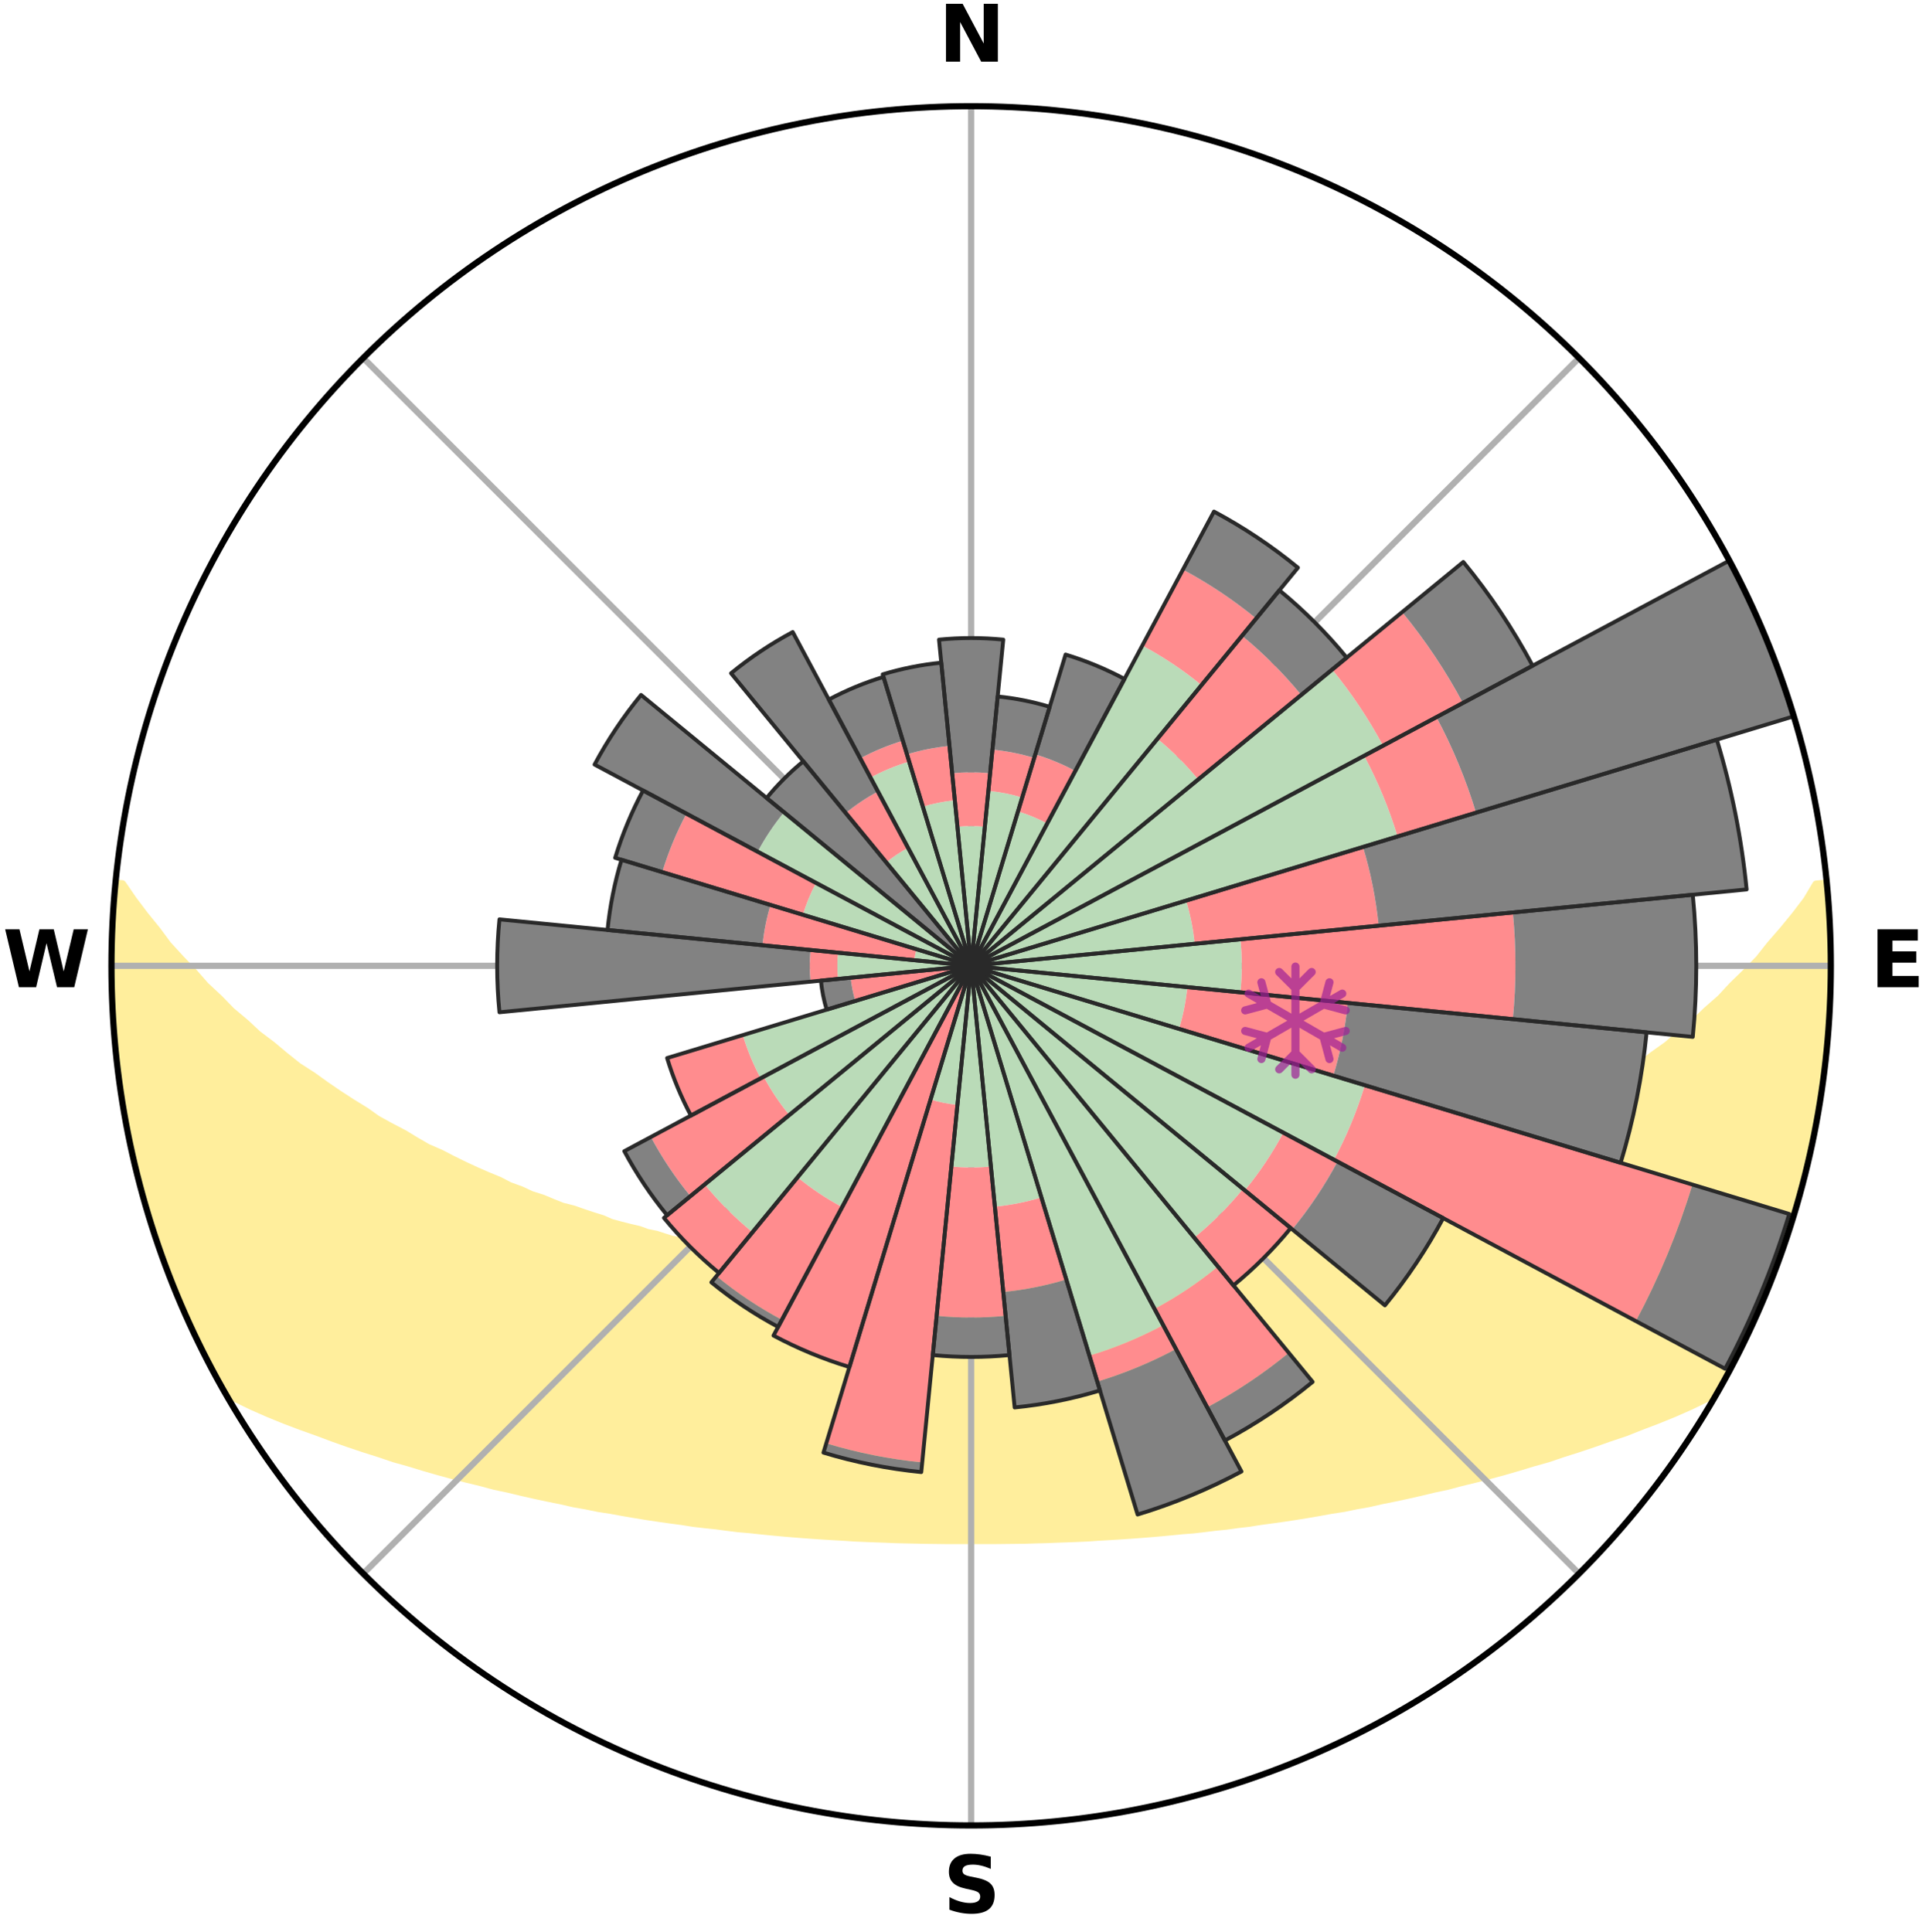 <?xml version="1.0" encoding="utf-8" standalone="no"?>
<!DOCTYPE svg PUBLIC "-//W3C//DTD SVG 1.1//EN"
  "http://www.w3.org/Graphics/SVG/1.1/DTD/svg11.dtd">
<svg xmlns:xlink="http://www.w3.org/1999/xlink" width="248.41pt" height="249.158pt" viewBox="0 0 248.41 249.158" xmlns="http://www.w3.org/2000/svg" version="1.1">
 <title>Ski Rose for 白馬白馬岩岳, Hakuba Iwatake, 白馬岩岳</title>
 <defs>
  <style type="text/css">*{stroke-linejoin: round; stroke-linecap: butt}</style>
 </defs>
 <g id="figure_1">
  <g id="patch_1">
   <path d="M 0 249.158 
L 248.41 249.158 
L 248.41 0 
L 0 0 
z
" style="fill: #ffffff"/>
  </g>
  <g id="axes_1">
   <g id="patch_2">
    <path d="M 236.135 124.579 
C 236.135 110.018 233.267 95.599 227.695 82.147 
C 222.122 68.695 213.955 56.471 203.659 46.175 
C 193.363 35.879 181.139 27.711 167.687 22.139 
C 154.235 16.567 139.815 13.699 125.255 13.699 
C 110.694 13.699 96.275 16.567 82.823 22.139 
C 69.371 27.711 57.147 35.879 46.851 46.175 
C 36.555 56.471 28.387 68.695 22.815 82.147 
C 17.243 95.599 14.375 110.018 14.375 124.579 
C 14.375 139.14 17.243 153.559 22.815 167.011 
C 28.387 180.463 36.555 192.687 46.851 202.983 
C 57.147 213.279 69.371 221.447 82.823 227.019 
C 96.275 232.591 110.694 235.459 125.255 235.459 
C 139.815 235.459 154.235 232.591 167.687 227.019 
C 181.139 221.447 193.363 213.279 203.659 202.983 
C 213.955 192.687 222.122 180.463 227.695 167.011 
C 233.267 153.559 236.135 139.14 236.135 124.579 
M 125.255 124.579 
C 125.255 124.579 125.255 124.579 125.255 124.579 
C 125.255 124.579 125.255 124.579 125.255 124.579 
C 125.255 124.579 125.255 124.579 125.255 124.579 
C 125.255 124.579 125.255 124.579 125.255 124.579 
C 125.255 124.579 125.255 124.579 125.255 124.579 
C 125.255 124.579 125.255 124.579 125.255 124.579 
C 125.255 124.579 125.255 124.579 125.255 124.579 
C 125.255 124.579 125.255 124.579 125.255 124.579 
C 125.255 124.579 125.255 124.579 125.255 124.579 
C 125.255 124.579 125.255 124.579 125.255 124.579 
C 125.255 124.579 125.255 124.579 125.255 124.579 
C 125.255 124.579 125.255 124.579 125.255 124.579 
C 125.255 124.579 125.255 124.579 125.255 124.579 
C 125.255 124.579 125.255 124.579 125.255 124.579 
C 125.255 124.579 125.255 124.579 125.255 124.579 
C 125.255 124.579 125.255 124.579 125.255 124.579 
z
" style="fill: #ffffff"/>
   </g>
   <g id="PolyCollection_1">
    <defs>
     <path id="mdb6924431f" d="M 235.531 -135.197 
L 234.244 -135.074 
L 233.051 -133.063 
L 231.54 -131.08 
L 229.961 -129.151 
L 228.331 -127.278 
L 226.901 -125.466 
L 225.189 -123.707 
L 223.445 -122.008 
L 221.915 -120.359 
L 220.112 -118.777 
L 218.529 -117.238 
L 216.679 -115.776 
L 215.053 -114.348 
L 213.165 -113.006 
L 211.502 -111.689 
L 209.825 -110.427 
L 208.134 -109.218 
L 206.431 -108.064 
L 204.719 -106.962 
L 202.999 -105.914 
L 201.273 -104.92 
L 199.543 -103.977 
L 198.037 -103.02 
L 196.302 -102.178 
L 194.789 -101.313 
L 193.275 -100.492 
L 191.76 -99.714 
L 190.246 -98.978 
L 188.734 -98.285 
L 187.225 -97.634 
L 185.722 -97.023 
L 184.225 -96.452 
L 182.933 -95.822 
L 181.449 -95.326 
L 180.547 -94.558 
L 179.426 -93.931 
L 177.964 -93.531 
L 176.695 -93.056 
L 175.434 -92.612 
L 174.18 -92.196 
L 172.935 -91.809 
L 171.7 -91.45 
L 170.476 -91.117 
L 169.418 -90.692 
L 168.213 -90.409 
L 167.167 -90.029 
L 165.985 -89.792 
L 164.954 -89.456 
L 163.796 -89.262 
L 162.783 -88.966 
L 161.777 -88.689 
L 160.658 -88.552 
L 159.672 -88.31 
L 158.695 -88.085 
L 157.727 -87.876 
L 156.768 -87.682 
L 155.818 -87.503 
L 154.879 -87.337 
L 153.949 -87.184 
L 153.116 -86.926 
L 152.203 -86.799 
L 151.301 -86.682 
L 150.409 -86.576 
L 149.598 -86.368 
L 148.724 -86.281 
L 147.923 -86.096 
L 147.067 -86.027 
L 146.221 -85.965 
L 145.438 -85.808 
L 144.609 -85.76 
L 143.837 -85.621 
L 143.068 -85.492 
L 142.263 -85.462 
L 141.505 -85.348 
L 140.717 -85.326 
L 139.969 -85.225 
L 139.224 -85.133 
L 138.457 -85.121 
L 137.722 -85.04 
L 136.989 -84.965 
L 136.26 -84.897 
L 135.518 -84.895 
L 134.796 -84.836 
L 134.078 -84.782 
L 133.361 -84.734 
L 132.639 -84.735 
L 131.929 -84.694 
L 131.221 -84.658 
L 130.515 -84.627 
L 129.81 -84.6 
L 129.106 -84.578 
L 128.403 -84.579 
L 127.702 -84.562 
L 127.003 -84.549 
L 126.303 -84.541 
L 125.604 -84.536 
L 124.905 -84.537 
L 124.207 -84.545 
L 123.507 -84.549 
L 122.807 -84.561 
L 122.107 -84.578 
L 121.405 -84.599 
L 120.703 -84.625 
L 119.999 -84.655 
L 119.288 -84.655 
L 118.58 -84.691 
L 117.87 -84.732 
L 117.157 -84.778 
L 116.442 -84.829 
L 115.712 -84.831 
L 114.991 -84.89 
L 114.266 -84.955 
L 113.539 -85.026 
L 112.786 -85.034 
L 112.051 -85.116 
L 111.311 -85.204 
L 110.539 -85.219 
L 109.79 -85.32 
L 109.038 -85.428 
L 108.243 -85.455 
L 107.481 -85.578 
L 106.67 -85.614 
L 105.897 -85.753 
L 105.12 -85.901 
L 104.285 -85.957 
L 103.498 -86.124 
L 102.645 -86.195 
L 101.781 -86.274 
L 100.977 -86.471 
L 100.096 -86.568 
L 99.204 -86.674 
L 98.383 -86.907 
L 97.474 -87.036 
L 96.555 -87.176 
L 95.625 -87.329 
L 94.685 -87.495 
L 93.735 -87.674 
L 92.776 -87.868 
L 91.807 -88.078 
L 90.83 -88.303 
L 89.844 -88.545 
L 88.85 -88.804 
L 87.848 -89.081 
L 86.706 -89.255 
L 85.685 -89.571 
L 84.659 -89.907 
L 83.481 -90.143 
L 82.439 -90.522 
L 81.239 -90.804 
L 80.026 -91.111 
L 78.802 -91.444 
L 77.733 -91.918 
L 76.493 -92.304 
L 75.243 -92.718 
L 73.985 -93.161 
L 72.538 -93.527 
L 71.264 -94.032 
L 69.984 -94.569 
L 68.506 -95.038 
L 67.216 -95.642 
L 65.723 -96.184 
L 64.426 -96.858 
L 62.923 -97.476 
L 61.414 -98.135 
L 59.903 -98.836 
L 58.389 -99.579 
L 56.874 -100.364 
L 55.139 -101.119 
L 53.625 -101.994 
L 52.115 -102.914 
L 50.382 -103.815 
L 48.651 -104.768 
L 47.157 -105.829 
L 45.438 -106.884 
L 43.728 -107.992 
L 42.027 -109.154 
L 40.338 -110.369 
L 38.422 -111.602 
L 36.76 -112.929 
L 35.116 -114.309 
L 33.248 -115.72 
L 31.644 -117.212 
L 29.819 -118.742 
L 28.264 -120.344 
L 26.492 -121.993 
L 24.995 -123.704 
L 23.288 -125.469 
L 21.62 -127.293 
L 20.236 -129.164 
L 18.665 -131.098 
L 17.165 -133.086 
L 15.77 -135.121 
L 14.924 -135.203 
L 14.924 -135.203 
L 14.81 -133.271 
L 14.729 -131.339 
L 14.497 -129.415 
L 14.456 -127.48 
L 14.472 -125.546 
L 14.521 -123.613 
L 14.415 -121.677 
L 14.504 -119.744 
L 14.647 -117.814 
L 14.82 -115.888 
L 15.023 -113.965 
L 15.255 -112.046 
L 15.332 -110.107 
L 15.61 -108.193 
L 15.928 -106.284 
L 16.274 -104.381 
L 16.649 -102.483 
L 17.051 -100.591 
L 17.482 -98.705 
L 17.935 -96.824 
L 18.422 -94.952 
L 18.947 -93.089 
L 19.661 -91.286 
L 20.232 -89.439 
L 20.819 -87.596 
L 21.449 -85.768 
L 22.096 -83.944 
L 22.954 -82.205 
L 23.666 -80.407 
L 24.407 -78.62 
L 25.2 -76.855 
L 26.045 -75.115 
L 26.933 -73.396 
L 27.825 -71.679 
L 28.766 -69.988 
L 30.479 -68.752 
L 32.533 -67.759 
L 34.625 -66.841 
L 36.727 -65.984 
L 38.836 -65.185 
L 40.937 -64.436 
L 42.953 -63.679 
L 44.96 -62.967 
L 46.957 -62.298 
L 48.941 -61.671 
L 50.843 -61.025 
L 52.801 -60.477 
L 54.674 -59.903 
L 56.537 -59.368 
L 58.383 -58.864 
L 60.217 -58.396 
L 62.032 -57.956 
L 63.776 -57.486 
L 65.563 -57.109 
L 67.278 -56.697 
L 68.979 -56.311 
L 70.666 -55.951 
L 72.338 -55.616 
L 73.949 -55.243 
L 75.592 -54.954 
L 77.18 -54.63 
L 78.793 -54.382 
L 80.352 -54.096 
L 81.901 -53.832 
L 83.435 -53.583 
L 84.958 -53.355 
L 86.466 -53.14 
L 87.964 -52.944 
L 89.422 -52.71 
L 90.894 -52.54 
L 92.355 -52.387 
L 93.782 -52.197 
L 95.2 -52.021 
L 96.626 -51.899 
L 98.024 -51.748 
L 99.414 -51.608 
L 100.796 -51.479 
L 102.169 -51.361 
L 103.535 -51.253 
L 104.892 -51.154 
L 106.243 -51.064 
L 107.586 -50.983 
L 108.923 -50.909 
L 110.248 -50.819 
L 111.574 -50.762 
L 112.893 -50.71 
L 114.208 -50.665 
L 115.516 -50.607 
L 116.823 -50.575 
L 118.127 -50.549 
L 119.426 -50.519 
L 120.724 -50.505 
L 122.02 -50.487 
L 123.315 -50.484 
L 124.608 -50.485 
L 125.901 -50.483 
L 127.195 -50.486 
L 128.49 -50.489 
L 129.785 -50.504 
L 131.084 -50.518 
L 132.384 -50.538 
L 133.686 -50.579 
L 134.993 -50.611 
L 136.301 -50.666 
L 137.616 -50.711 
L 138.936 -50.762 
L 140.261 -50.82 
L 141.586 -50.914 
L 142.922 -50.988 
L 144.266 -51.07 
L 145.616 -51.161 
L 146.973 -51.26 
L 148.338 -51.368 
L 149.711 -51.486 
L 151.093 -51.615 
L 152.483 -51.755 
L 153.899 -51.862 
L 155.308 -52.025 
L 156.726 -52.201 
L 158.174 -52.345 
L 159.612 -52.548 
L 161.085 -52.715 
L 162.543 -52.948 
L 164.039 -53.148 
L 165.549 -53.36 
L 167.07 -53.591 
L 168.606 -53.837 
L 170.152 -54.104 
L 171.713 -54.388 
L 173.326 -54.636 
L 174.912 -54.963 
L 176.554 -55.252 
L 178.167 -55.622 
L 179.839 -55.958 
L 181.525 -56.318 
L 183.226 -56.703 
L 184.941 -57.116 
L 186.726 -57.495 
L 188.469 -57.965 
L 190.287 -58.402 
L 192.118 -58.873 
L 193.966 -59.375 
L 195.826 -59.912 
L 197.702 -60.484 
L 199.659 -61.032 
L 201.558 -61.68 
L 203.542 -62.306 
L 205.539 -62.975 
L 207.546 -63.687 
L 209.642 -64.386 
L 211.664 -65.191 
L 213.771 -65.992 
L 215.876 -66.847 
L 217.965 -67.766 
L 220.021 -68.757 
L 221.757 -69.981 
L 222.694 -71.674 
L 223.604 -73.382 
L 224.446 -75.124 
L 225.27 -76.874 
L 226.101 -78.621 
L 226.916 -80.376 
L 227.662 -82.161 
L 228.33 -83.977 
L 229.106 -85.751 
L 229.613 -87.624 
L 230.256 -89.446 
L 230.849 -91.285 
L 231.393 -93.139 
L 232.083 -94.953 
L 232.5 -96.844 
L 233.049 -98.7 
L 233.438 -100.595 
L 233.884 -102.478 
L 234.272 -104.374 
L 234.541 -106.291 
L 234.907 -108.192 
L 235.151 -110.111 
L 235.305 -112.04 
L 235.546 -113.959 
L 235.746 -115.883 
L 235.907 -117.811 
L 235.934 -119.747 
L 236.017 -121.679 
L 236.064 -123.612 
L 236.075 -125.546 
L 236.052 -127.48 
L 235.994 -129.414 
L 235.904 -131.347 
L 235.781 -133.278 
L 235.531 -135.197 
z
" style="stroke: #ffee9c"/>
    </defs>
    <g clip-path="url(#pdcd1e0f3c4)">
     <use xlink:href="#mdb6924431f" x="0" y="249.158" style="fill: #ffee9c; stroke: #ffee9c"/>
    </g>
   </g>
   <g id="matplotlib.axis_1">
    <g id="xtick_1">
     <g id="line2d_1">
      <path d="M 125.255 124.579 
L 125.255 13.699 
" clip-path="url(#pdcd1e0f3c4)" style="fill: none; stroke: #b0b0b0; stroke-width: 0.8; stroke-linecap: square"/>
     </g>
     <g id="text_1">
      <!-- N -->
      <g transform="translate(121.07 7.958) scale(0.1 -0.1)">
       <defs>
        <path id="DejaVuSans-Bold-4e" d="M 588 4666 
L 1931 4666 
L 3628 1466 
L 3628 4666 
L 4769 4666 
L 4769 0 
L 3425 0 
L 1728 3200 
L 1728 0 
L 588 0 
L 588 4666 
z
" transform="scale(0.016)"/>
       </defs>
       <use xlink:href="#DejaVuSans-Bold-4e"/>
      </g>
     </g>
    </g>
    <g id="xtick_2">
     <g id="line2d_2">
      <path d="M 125.255 124.579 
L 203.659 46.175 
" clip-path="url(#pdcd1e0f3c4)" style="fill: none; stroke: #b0b0b0; stroke-width: 0.8; stroke-linecap: square"/>
     </g>
    </g>
    <g id="xtick_3">
     <g id="line2d_3">
      <path d="M 125.255 124.579 
L 236.135 124.579 
" clip-path="url(#pdcd1e0f3c4)" style="fill: none; stroke: #b0b0b0; stroke-width: 0.8; stroke-linecap: square"/>
     </g>
     <g id="text_2">
      <!-- E -->
      <g transform="translate(241.219 127.338) scale(0.1 -0.1)">
       <defs>
        <path id="DejaVuSans-Bold-45" d="M 588 4666 
L 3834 4666 
L 3834 3756 
L 1791 3756 
L 1791 2888 
L 3713 2888 
L 3713 1978 
L 1791 1978 
L 1791 909 
L 3903 909 
L 3903 0 
L 588 0 
L 588 4666 
z
" transform="scale(0.016)"/>
       </defs>
       <use xlink:href="#DejaVuSans-Bold-45"/>
      </g>
     </g>
    </g>
    <g id="xtick_4">
     <g id="line2d_4">
      <path d="M 125.255 124.579 
L 203.659 202.983 
" clip-path="url(#pdcd1e0f3c4)" style="fill: none; stroke: #b0b0b0; stroke-width: 0.8; stroke-linecap: square"/>
     </g>
    </g>
    <g id="xtick_5">
     <g id="line2d_5">
      <path d="M 125.255 124.579 
L 125.255 235.459 
" clip-path="url(#pdcd1e0f3c4)" style="fill: none; stroke: #b0b0b0; stroke-width: 0.8; stroke-linecap: square"/>
     </g>
     <g id="text_3">
      <!-- S -->
      <g transform="translate(121.654 246.718) scale(0.1 -0.1)">
       <defs>
        <path id="DejaVuSans-Bold-53" d="M 3834 4519 
L 3834 3531 
Q 3450 3703 3084 3790 
Q 2719 3878 2394 3878 
Q 1963 3878 1756 3759 
Q 1550 3641 1550 3391 
Q 1550 3203 1689 3098 
Q 1828 2994 2194 2919 
L 2706 2816 
Q 3484 2659 3812 2340 
Q 4141 2022 4141 1434 
Q 4141 663 3683 286 
Q 3225 -91 2284 -91 
Q 1841 -91 1394 -6 
Q 947 78 500 244 
L 500 1259 
Q 947 1022 1364 901 
Q 1781 781 2169 781 
Q 2563 781 2772 912 
Q 2981 1044 2981 1288 
Q 2981 1506 2839 1625 
Q 2697 1744 2272 1838 
L 1806 1941 
Q 1106 2091 782 2419 
Q 459 2747 459 3303 
Q 459 4000 909 4375 
Q 1359 4750 2203 4750 
Q 2588 4750 2994 4692 
Q 3400 4634 3834 4519 
z
" transform="scale(0.016)"/>
       </defs>
       <use xlink:href="#DejaVuSans-Bold-53"/>
      </g>
     </g>
    </g>
    <g id="xtick_6">
     <g id="line2d_6">
      <path d="M 125.255 124.579 
L 46.851 202.983 
" clip-path="url(#pdcd1e0f3c4)" style="fill: none; stroke: #b0b0b0; stroke-width: 0.8; stroke-linecap: square"/>
     </g>
    </g>
    <g id="xtick_7">
     <g id="line2d_7">
      <path d="M 125.255 124.579 
L 14.375 124.579 
" clip-path="url(#pdcd1e0f3c4)" style="fill: none; stroke: #b0b0b0; stroke-width: 0.8; stroke-linecap: square"/>
     </g>
     <g id="text_4">
      <!-- W -->
      <g transform="translate(0.36 127.338) scale(0.1 -0.1)">
       <defs>
        <path id="DejaVuSans-Bold-57" d="M 191 4666 
L 1344 4666 
L 2150 1275 
L 2950 4666 
L 4109 4666 
L 4909 1275 
L 5716 4666 
L 6859 4666 
L 5759 0 
L 4372 0 
L 3525 3547 
L 2688 0 
L 1300 0 
L 191 4666 
z
" transform="scale(0.016)"/>
       </defs>
       <use xlink:href="#DejaVuSans-Bold-57"/>
      </g>
     </g>
    </g>
    <g id="xtick_8">
     <g id="line2d_8">
      <path d="M 125.255 124.579 
L 46.851 46.175 
" clip-path="url(#pdcd1e0f3c4)" style="fill: none; stroke: #b0b0b0; stroke-width: 0.8; stroke-linecap: square"/>
     </g>
    </g>
   </g>
   <g id="matplotlib.axis_2"/>
   <g id="patch_3">
    <path d="M 125.255 124.579 
C 125.255 124.579 125.255 124.579 125.255 124.579 
C 125.255 124.579 125.255 124.579 125.255 124.579 
L 125.255 124.579 
C 125.255 124.579 125.255 124.579 125.255 124.579 
C 125.255 124.579 125.255 124.579 125.255 124.579 
z
" clip-path="url(#pdcd1e0f3c4)" style="fill: #d9d9d9"/>
   </g>
   <g id="patch_4">
    <path d="M 125.255 124.579 
C 125.255 124.579 125.255 124.579 125.255 124.579 
C 125.255 124.579 125.255 124.579 125.255 124.579 
L 125.255 124.579 
C 125.255 124.579 125.255 124.579 125.255 124.579 
C 125.255 124.579 125.255 124.579 125.255 124.579 
z
" clip-path="url(#pdcd1e0f3c4)" style="fill: #d9d9d9"/>
   </g>
   <g id="patch_5">
    <path d="M 125.255 124.579 
C 125.255 124.579 125.255 124.579 125.255 124.579 
C 125.255 124.579 125.255 124.579 125.255 124.579 
L 125.255 124.579 
C 125.255 124.579 125.255 124.579 125.255 124.579 
C 125.255 124.579 125.255 124.579 125.255 124.579 
z
" clip-path="url(#pdcd1e0f3c4)" style="fill: #d9d9d9"/>
   </g>
   <g id="patch_6">
    <path d="M 125.255 124.579 
C 125.255 124.579 125.255 124.579 125.255 124.579 
C 125.255 124.579 125.255 124.579 125.255 124.579 
L 125.255 124.579 
C 125.255 124.579 125.255 124.579 125.255 124.579 
C 125.255 124.579 125.255 124.579 125.255 124.579 
z
" clip-path="url(#pdcd1e0f3c4)" style="fill: #d9d9d9"/>
   </g>
   <g id="patch_7">
    <path d="M 125.255 124.579 
C 125.255 124.579 125.255 124.579 125.255 124.579 
C 125.255 124.579 125.255 124.579 125.255 124.579 
L 125.255 124.579 
C 125.255 124.579 125.255 124.579 125.255 124.579 
C 125.255 124.579 125.255 124.579 125.255 124.579 
z
" clip-path="url(#pdcd1e0f3c4)" style="fill: #d9d9d9"/>
   </g>
   <g id="patch_8">
    <path d="M 125.255 124.579 
C 125.255 124.579 125.255 124.579 125.255 124.579 
C 125.255 124.579 125.255 124.579 125.255 124.579 
L 125.255 124.579 
C 125.255 124.579 125.255 124.579 125.255 124.579 
C 125.255 124.579 125.255 124.579 125.255 124.579 
z
" clip-path="url(#pdcd1e0f3c4)" style="fill: #d9d9d9"/>
   </g>
   <g id="patch_9">
    <path d="M 125.255 124.579 
C 125.255 124.579 125.255 124.579 125.255 124.579 
C 125.255 124.579 125.255 124.579 125.255 124.579 
L 125.255 124.579 
C 125.255 124.579 125.255 124.579 125.255 124.579 
C 125.255 124.579 125.255 124.579 125.255 124.579 
z
" clip-path="url(#pdcd1e0f3c4)" style="fill: #d9d9d9"/>
   </g>
   <g id="patch_10">
    <path d="M 125.255 124.579 
C 125.255 124.579 125.255 124.579 125.255 124.579 
C 125.255 124.579 125.255 124.579 125.255 124.579 
L 125.255 124.579 
C 125.255 124.579 125.255 124.579 125.255 124.579 
C 125.255 124.579 125.255 124.579 125.255 124.579 
z
" clip-path="url(#pdcd1e0f3c4)" style="fill: #d9d9d9"/>
   </g>
   <g id="patch_11">
    <path d="M 125.255 124.579 
C 125.255 124.579 125.255 124.579 125.255 124.579 
C 125.255 124.579 125.255 124.579 125.255 124.579 
L 125.255 124.579 
C 125.255 124.579 125.255 124.579 125.255 124.579 
C 125.255 124.579 125.255 124.579 125.255 124.579 
z
" clip-path="url(#pdcd1e0f3c4)" style="fill: #d9d9d9"/>
   </g>
   <g id="patch_12">
    <path d="M 125.255 124.579 
C 125.255 124.579 125.255 124.579 125.255 124.579 
C 125.255 124.579 125.255 124.579 125.255 124.579 
L 125.255 124.579 
C 125.255 124.579 125.255 124.579 125.255 124.579 
C 125.255 124.579 125.255 124.579 125.255 124.579 
z
" clip-path="url(#pdcd1e0f3c4)" style="fill: #d9d9d9"/>
   </g>
   <g id="patch_13">
    <path d="M 125.255 124.579 
C 125.255 124.579 125.255 124.579 125.255 124.579 
C 125.255 124.579 125.255 124.579 125.255 124.579 
L 125.255 124.579 
C 125.255 124.579 125.255 124.579 125.255 124.579 
C 125.255 124.579 125.255 124.579 125.255 124.579 
z
" clip-path="url(#pdcd1e0f3c4)" style="fill: #d9d9d9"/>
   </g>
   <g id="patch_14">
    <path d="M 125.255 124.579 
C 125.255 124.579 125.255 124.579 125.255 124.579 
C 125.255 124.579 125.255 124.579 125.255 124.579 
L 125.255 124.579 
C 125.255 124.579 125.255 124.579 125.255 124.579 
C 125.255 124.579 125.255 124.579 125.255 124.579 
z
" clip-path="url(#pdcd1e0f3c4)" style="fill: #d9d9d9"/>
   </g>
   <g id="patch_15">
    <path d="M 125.255 124.579 
C 125.255 124.579 125.255 124.579 125.255 124.579 
C 125.255 124.579 125.255 124.579 125.255 124.579 
L 125.255 124.579 
C 125.255 124.579 125.255 124.579 125.255 124.579 
C 125.255 124.579 125.255 124.579 125.255 124.579 
z
" clip-path="url(#pdcd1e0f3c4)" style="fill: #d9d9d9"/>
   </g>
   <g id="patch_16">
    <path d="M 125.255 124.579 
C 125.255 124.579 125.255 124.579 125.255 124.579 
C 125.255 124.579 125.255 124.579 125.255 124.579 
L 125.255 124.579 
C 125.255 124.579 125.255 124.579 125.255 124.579 
C 125.255 124.579 125.255 124.579 125.255 124.579 
z
" clip-path="url(#pdcd1e0f3c4)" style="fill: #d9d9d9"/>
   </g>
   <g id="patch_17">
    <path d="M 125.255 124.579 
C 125.255 124.579 125.255 124.579 125.255 124.579 
C 125.255 124.579 125.255 124.579 125.255 124.579 
L 125.255 124.579 
C 125.255 124.579 125.255 124.579 125.255 124.579 
C 125.255 124.579 125.255 124.579 125.255 124.579 
z
" clip-path="url(#pdcd1e0f3c4)" style="fill: #d9d9d9"/>
   </g>
   <g id="patch_18">
    <path d="M 125.255 124.579 
C 125.255 124.579 125.255 124.579 125.255 124.579 
C 125.255 124.579 125.255 124.579 125.255 124.579 
L 125.255 124.579 
C 125.255 124.579 125.255 124.579 125.255 124.579 
C 125.255 124.579 125.255 124.579 125.255 124.579 
z
" clip-path="url(#pdcd1e0f3c4)" style="fill: #d9d9d9"/>
   </g>
   <g id="patch_19">
    <path d="M 125.255 124.579 
C 125.255 124.579 125.255 124.579 125.255 124.579 
C 125.255 124.579 125.255 124.579 125.255 124.579 
L 125.255 124.579 
C 125.255 124.579 125.255 124.579 125.255 124.579 
C 125.255 124.579 125.255 124.579 125.255 124.579 
z
" clip-path="url(#pdcd1e0f3c4)" style="fill: #d9d9d9"/>
   </g>
   <g id="patch_20">
    <path d="M 125.255 124.579 
C 125.255 124.579 125.255 124.579 125.255 124.579 
C 125.255 124.579 125.255 124.579 125.255 124.579 
L 125.255 124.579 
C 125.255 124.579 125.255 124.579 125.255 124.579 
C 125.255 124.579 125.255 124.579 125.255 124.579 
z
" clip-path="url(#pdcd1e0f3c4)" style="fill: #d9d9d9"/>
   </g>
   <g id="patch_21">
    <path d="M 125.255 124.579 
C 125.255 124.579 125.255 124.579 125.255 124.579 
C 125.255 124.579 125.255 124.579 125.255 124.579 
L 125.255 124.579 
C 125.255 124.579 125.255 124.579 125.255 124.579 
C 125.255 124.579 125.255 124.579 125.255 124.579 
z
" clip-path="url(#pdcd1e0f3c4)" style="fill: #d9d9d9"/>
   </g>
   <g id="patch_22">
    <path d="M 125.255 124.579 
C 125.255 124.579 125.255 124.579 125.255 124.579 
C 125.255 124.579 125.255 124.579 125.255 124.579 
L 125.255 124.579 
C 125.255 124.579 125.255 124.579 125.255 124.579 
C 125.255 124.579 125.255 124.579 125.255 124.579 
z
" clip-path="url(#pdcd1e0f3c4)" style="fill: #d9d9d9"/>
   </g>
   <g id="patch_23">
    <path d="M 125.255 124.579 
C 125.255 124.579 125.255 124.579 125.255 124.579 
C 125.255 124.579 125.255 124.579 125.255 124.579 
L 125.255 124.579 
C 125.255 124.579 125.255 124.579 125.255 124.579 
C 125.255 124.579 125.255 124.579 125.255 124.579 
z
" clip-path="url(#pdcd1e0f3c4)" style="fill: #d9d9d9"/>
   </g>
   <g id="patch_24">
    <path d="M 125.255 124.579 
C 125.255 124.579 125.255 124.579 125.255 124.579 
C 125.255 124.579 125.255 124.579 125.255 124.579 
L 125.255 124.579 
C 125.255 124.579 125.255 124.579 125.255 124.579 
C 125.255 124.579 125.255 124.579 125.255 124.579 
z
" clip-path="url(#pdcd1e0f3c4)" style="fill: #d9d9d9"/>
   </g>
   <g id="patch_25">
    <path d="M 125.255 124.579 
C 125.255 124.579 125.255 124.579 125.255 124.579 
C 125.255 124.579 125.255 124.579 125.255 124.579 
L 125.255 124.579 
C 125.255 124.579 125.255 124.579 125.255 124.579 
C 125.255 124.579 125.255 124.579 125.255 124.579 
z
" clip-path="url(#pdcd1e0f3c4)" style="fill: #d9d9d9"/>
   </g>
   <g id="patch_26">
    <path d="M 125.255 124.579 
C 125.255 124.579 125.255 124.579 125.255 124.579 
C 125.255 124.579 125.255 124.579 125.255 124.579 
L 125.255 124.579 
C 125.255 124.579 125.255 124.579 125.255 124.579 
C 125.255 124.579 125.255 124.579 125.255 124.579 
z
" clip-path="url(#pdcd1e0f3c4)" style="fill: #d9d9d9"/>
   </g>
   <g id="patch_27">
    <path d="M 125.255 124.579 
C 125.255 124.579 125.255 124.579 125.255 124.579 
C 125.255 124.579 125.255 124.579 125.255 124.579 
L 125.255 124.579 
C 125.255 124.579 125.255 124.579 125.255 124.579 
C 125.255 124.579 125.255 124.579 125.255 124.579 
z
" clip-path="url(#pdcd1e0f3c4)" style="fill: #d9d9d9"/>
   </g>
   <g id="patch_28">
    <path d="M 125.255 124.579 
C 125.255 124.579 125.255 124.579 125.255 124.579 
C 125.255 124.579 125.255 124.579 125.255 124.579 
L 125.255 124.579 
C 125.255 124.579 125.255 124.579 125.255 124.579 
C 125.255 124.579 125.255 124.579 125.255 124.579 
z
" clip-path="url(#pdcd1e0f3c4)" style="fill: #d9d9d9"/>
   </g>
   <g id="patch_29">
    <path d="M 125.255 124.579 
C 125.255 124.579 125.255 124.579 125.255 124.579 
C 125.255 124.579 125.255 124.579 125.255 124.579 
L 125.255 124.579 
C 125.255 124.579 125.255 124.579 125.255 124.579 
C 125.255 124.579 125.255 124.579 125.255 124.579 
z
" clip-path="url(#pdcd1e0f3c4)" style="fill: #d9d9d9"/>
   </g>
   <g id="patch_30">
    <path d="M 125.255 124.579 
C 125.255 124.579 125.255 124.579 125.255 124.579 
C 125.255 124.579 125.255 124.579 125.255 124.579 
L 125.255 124.579 
C 125.255 124.579 125.255 124.579 125.255 124.579 
C 125.255 124.579 125.255 124.579 125.255 124.579 
z
" clip-path="url(#pdcd1e0f3c4)" style="fill: #d9d9d9"/>
   </g>
   <g id="patch_31">
    <path d="M 125.255 124.579 
C 125.255 124.579 125.255 124.579 125.255 124.579 
C 125.255 124.579 125.255 124.579 125.255 124.579 
L 125.255 124.579 
C 125.255 124.579 125.255 124.579 125.255 124.579 
C 125.255 124.579 125.255 124.579 125.255 124.579 
z
" clip-path="url(#pdcd1e0f3c4)" style="fill: #d9d9d9"/>
   </g>
   <g id="patch_32">
    <path d="M 125.255 124.579 
C 125.255 124.579 125.255 124.579 125.255 124.579 
C 125.255 124.579 125.255 124.579 125.255 124.579 
L 125.255 124.579 
C 125.255 124.579 125.255 124.579 125.255 124.579 
C 125.255 124.579 125.255 124.579 125.255 124.579 
z
" clip-path="url(#pdcd1e0f3c4)" style="fill: #d9d9d9"/>
   </g>
   <g id="patch_33">
    <path d="M 125.255 124.579 
C 125.255 124.579 125.255 124.579 125.255 124.579 
C 125.255 124.579 125.255 124.579 125.255 124.579 
L 125.255 124.579 
C 125.255 124.579 125.255 124.579 125.255 124.579 
C 125.255 124.579 125.255 124.579 125.255 124.579 
z
" clip-path="url(#pdcd1e0f3c4)" style="fill: #d9d9d9"/>
   </g>
   <g id="patch_34">
    <path d="M 125.255 124.579 
C 125.255 124.579 125.255 124.579 125.255 124.579 
C 125.255 124.579 125.255 124.579 125.255 124.579 
L 125.255 124.579 
C 125.255 124.579 125.255 124.579 125.255 124.579 
C 125.255 124.579 125.255 124.579 125.255 124.579 
z
" clip-path="url(#pdcd1e0f3c4)" style="fill: #d9d9d9"/>
   </g>
   <g id="patch_35">
    <path d="M 125.255 124.579 
C 125.255 124.579 125.255 124.579 125.255 124.579 
C 125.255 124.579 125.255 124.579 125.255 124.579 
L 127.022 106.639 
C 126.435 106.581 125.845 106.552 125.255 106.552 
C 124.665 106.552 124.075 106.581 123.488 106.639 
z
" clip-path="url(#pdcd1e0f3c4)" style="fill: #badbb8"/>
   </g>
   <g id="patch_36">
    <path d="M 125.255 124.579 
C 125.255 124.579 125.255 124.579 125.255 124.579 
C 125.255 124.579 125.255 124.579 125.255 124.579 
L 131.839 102.873 
C 131.129 102.657 130.408 102.477 129.68 102.332 
C 128.952 102.187 128.217 102.078 127.478 102.005 
z
" clip-path="url(#pdcd1e0f3c4)" style="fill: #badbb8"/>
   </g>
   <g id="patch_37">
    <path d="M 125.255 124.579 
C 125.255 124.579 125.255 124.579 125.255 124.579 
C 125.255 124.579 125.255 124.579 125.255 124.579 
L 135.067 106.221 
C 134.466 105.9 133.85 105.609 133.221 105.348 
C 132.591 105.087 131.949 104.858 131.297 104.66 
z
" clip-path="url(#pdcd1e0f3c4)" style="fill: #badbb8"/>
   </g>
   <g id="patch_38">
    <path d="M 125.255 124.579 
C 125.255 124.579 125.255 124.579 125.255 124.579 
C 125.255 124.579 125.255 124.579 125.255 124.579 
L 154.966 88.375 
C 153.781 87.403 152.549 86.489 151.275 85.637 
C 150 84.786 148.685 83.997 147.333 83.275 
z
" clip-path="url(#pdcd1e0f3c4)" style="fill: #badbb8"/>
   </g>
   <g id="patch_39">
    <path d="M 125.255 124.579 
C 125.255 124.579 125.255 124.579 125.255 124.579 
C 125.255 124.579 125.255 124.579 125.255 124.579 
L 154.54 100.545 
C 153.753 99.587 152.92 98.667 152.043 97.791 
C 151.167 96.914 150.247 96.08 149.289 95.294 
z
" clip-path="url(#pdcd1e0f3c4)" style="fill: #badbb8"/>
   </g>
   <g id="patch_40">
    <path d="M 125.255 124.579 
C 125.255 124.579 125.255 124.579 125.255 124.579 
C 125.255 124.579 125.255 124.579 125.255 124.579 
L 178.381 96.183 
C 177.451 94.444 176.437 92.751 175.342 91.112 
C 174.246 89.473 173.071 87.888 171.82 86.364 
z
" clip-path="url(#pdcd1e0f3c4)" style="fill: #badbb8"/>
   </g>
   <g id="patch_41">
    <path d="M 125.255 124.579 
C 125.255 124.579 125.255 124.579 125.255 124.579 
C 125.255 124.579 125.255 124.579 125.255 124.579 
L 180.258 107.894 
C 179.712 106.094 179.078 104.321 178.358 102.583 
C 177.638 100.845 176.833 99.143 175.946 97.484 
z
" clip-path="url(#pdcd1e0f3c4)" style="fill: #badbb8"/>
   </g>
   <g id="patch_42">
    <path d="M 125.255 124.579 
C 125.255 124.579 125.255 124.579 125.255 124.579 
C 125.255 124.579 125.255 124.579 125.255 124.579 
L 154.089 121.739 
C 153.996 120.795 153.857 119.857 153.672 118.927 
C 153.487 117.996 153.256 117.076 152.981 116.168 
z
" clip-path="url(#pdcd1e0f3c4)" style="fill: #badbb8"/>
   </g>
   <g id="patch_43">
    <path d="M 125.255 124.579 
C 125.255 124.579 125.255 124.579 125.255 124.579 
C 125.255 124.579 125.255 124.579 125.255 124.579 
L 159.995 128.001 
C 160.107 126.864 160.163 125.722 160.163 124.579 
C 160.163 123.436 160.107 122.295 159.995 121.157 
z
" clip-path="url(#pdcd1e0f3c4)" style="fill: #badbb8"/>
   </g>
   <g id="patch_44">
    <path d="M 125.255 124.579 
C 125.255 124.579 125.255 124.579 125.255 124.579 
C 125.255 124.579 125.255 124.579 125.255 124.579 
L 152.072 132.714 
C 152.338 131.836 152.561 130.946 152.74 130.046 
C 152.919 129.147 153.054 128.239 153.144 127.326 
z
" clip-path="url(#pdcd1e0f3c4)" style="fill: #badbb8"/>
   </g>
   <g id="patch_45">
    <path d="M 125.255 124.579 
C 125.255 124.579 125.255 124.579 125.255 124.579 
C 125.255 124.579 125.255 124.579 125.255 124.579 
L 172.058 149.596 
C 172.876 148.064 173.62 146.493 174.284 144.888 
C 174.949 143.283 175.535 141.646 176.039 139.984 
z
" clip-path="url(#pdcd1e0f3c4)" style="fill: #badbb8"/>
   </g>
   <g id="patch_46">
    <path d="M 125.255 124.579 
C 125.255 124.579 125.255 124.579 125.255 124.579 
C 125.255 124.579 125.255 124.579 125.255 124.579 
L 160.553 153.548 
C 161.502 152.392 162.392 151.191 163.223 149.948 
C 164.053 148.706 164.822 147.423 165.527 146.105 
z
" clip-path="url(#pdcd1e0f3c4)" style="fill: #badbb8"/>
   </g>
   <g id="patch_47">
    <path d="M 125.255 124.579 
C 125.255 124.579 125.255 124.579 125.255 124.579 
C 125.255 124.579 125.255 124.579 125.255 124.579 
L 154.035 159.648 
C 155.183 158.706 156.284 157.708 157.334 156.658 
C 158.384 155.608 159.381 154.507 160.323 153.359 
z
" clip-path="url(#pdcd1e0f3c4)" style="fill: #badbb8"/>
   </g>
   <g id="patch_48">
    <path d="M 125.255 124.579 
C 125.255 124.579 125.255 124.579 125.255 124.579 
C 125.255 124.579 125.255 124.579 125.255 124.579 
L 148.911 168.838 
C 150.36 168.063 151.77 167.218 153.136 166.306 
C 154.501 165.393 155.822 164.414 157.091 163.372 
z
" clip-path="url(#pdcd1e0f3c4)" style="fill: #badbb8"/>
   </g>
   <g id="patch_49">
    <path d="M 125.255 124.579 
C 125.255 124.579 125.255 124.579 125.255 124.579 
C 125.255 124.579 125.255 124.579 125.255 124.579 
L 140.511 174.872 
C 142.157 174.373 143.778 173.793 145.367 173.135 
C 146.957 172.477 148.513 171.741 150.03 170.93 
z
" clip-path="url(#pdcd1e0f3c4)" style="fill: #badbb8"/>
   </g>
   <g id="patch_50">
    <path d="M 125.255 124.579 
C 125.255 124.579 125.255 124.579 125.255 124.579 
C 125.255 124.579 125.255 124.579 125.255 124.579 
L 128.315 155.652 
C 129.332 155.552 130.344 155.402 131.346 155.202 
C 132.349 155.003 133.34 154.754 134.318 154.458 
z
" clip-path="url(#pdcd1e0f3c4)" style="fill: #badbb8"/>
   </g>
   <g id="patch_51">
    <path d="M 125.255 124.579 
C 125.255 124.579 125.255 124.579 125.255 124.579 
C 125.255 124.579 125.255 124.579 125.255 124.579 
L 122.705 150.473 
C 123.552 150.557 124.403 150.598 125.255 150.598 
C 126.106 150.598 126.958 150.557 127.805 150.473 
z
" clip-path="url(#pdcd1e0f3c4)" style="fill: #badbb8"/>
   </g>
   <g id="patch_52">
    <path d="M 125.255 124.579 
C 125.255 124.579 125.255 124.579 125.255 124.579 
C 125.255 124.579 125.255 124.579 125.255 124.579 
L 120.022 141.83 
C 120.587 142.001 121.159 142.144 121.738 142.259 
C 122.317 142.374 122.901 142.461 123.488 142.519 
z
" clip-path="url(#pdcd1e0f3c4)" style="fill: #badbb8"/>
   </g>
   <g id="patch_53">
    <path d="M 125.255 124.579 
C 125.255 124.579 125.255 124.579 125.255 124.579 
C 125.255 124.579 125.255 124.579 125.255 124.579 
L 125.255 124.579 
C 125.255 124.579 125.255 124.579 125.255 124.579 
C 125.255 124.579 125.255 124.579 125.255 124.579 
z
" clip-path="url(#pdcd1e0f3c4)" style="fill: #badbb8"/>
   </g>
   <g id="patch_54">
    <path d="M 125.255 124.579 
C 125.255 124.579 125.255 124.579 125.255 124.579 
C 125.255 124.579 125.255 124.579 125.255 124.579 
L 102.864 151.862 
C 103.757 152.595 104.686 153.283 105.646 153.925 
C 106.607 154.567 107.598 155.161 108.617 155.706 
z
" clip-path="url(#pdcd1e0f3c4)" style="fill: #badbb8"/>
   </g>
   <g id="patch_55">
    <path d="M 125.255 124.579 
C 125.255 124.579 125.255 124.579 125.255 124.579 
C 125.255 124.579 125.255 124.579 125.255 124.579 
L 90.885 152.785 
C 91.809 153.91 92.787 154.989 93.816 156.018 
C 94.845 157.047 95.924 158.025 97.049 158.948 
z
" clip-path="url(#pdcd1e0f3c4)" style="fill: #badbb8"/>
   </g>
   <g id="patch_56">
    <path d="M 125.255 124.579 
C 125.255 124.579 125.255 124.579 125.255 124.579 
C 125.255 124.579 125.255 124.579 125.255 124.579 
L 98.494 138.883 
C 98.963 139.759 99.473 140.611 100.025 141.437 
C 100.577 142.263 101.169 143.061 101.799 143.829 
z
" clip-path="url(#pdcd1e0f3c4)" style="fill: #badbb8"/>
   </g>
   <g id="patch_57">
    <path d="M 125.255 124.579 
C 125.255 124.579 125.255 124.579 125.255 124.579 
C 125.255 124.579 125.255 124.579 125.255 124.579 
L 95.794 133.516 
C 96.087 134.48 96.426 135.43 96.812 136.361 
C 97.198 137.291 97.629 138.203 98.104 139.092 
z
" clip-path="url(#pdcd1e0f3c4)" style="fill: #badbb8"/>
   </g>
   <g id="patch_58">
    <path d="M 125.255 124.579 
C 125.255 124.579 125.255 124.579 125.255 124.579 
C 125.255 124.579 125.255 124.579 125.255 124.579 
L 125.255 124.579 
C 125.255 124.579 125.255 124.579 125.255 124.579 
C 125.255 124.579 125.255 124.579 125.255 124.579 
z
" clip-path="url(#pdcd1e0f3c4)" style="fill: #badbb8"/>
   </g>
   <g id="patch_59">
    <path d="M 125.255 124.579 
C 125.255 124.579 125.255 124.579 125.255 124.579 
C 125.255 124.579 125.255 124.579 125.255 124.579 
L 108.079 122.887 
C 108.023 123.45 107.996 124.014 107.996 124.579 
C 107.996 125.144 108.023 125.709 108.079 126.271 
z
" clip-path="url(#pdcd1e0f3c4)" style="fill: #badbb8"/>
   </g>
   <g id="patch_60">
    <path d="M 125.255 124.579 
C 125.255 124.579 125.255 124.579 125.255 124.579 
C 125.255 124.579 125.255 124.579 125.255 124.579 
L 118.212 122.443 
C 118.142 122.673 118.084 122.907 118.037 123.143 
C 117.99 123.38 117.955 123.618 117.931 123.858 
z
" clip-path="url(#pdcd1e0f3c4)" style="fill: #badbb8"/>
   </g>
   <g id="patch_61">
    <path d="M 125.255 124.579 
C 125.255 124.579 125.255 124.579 125.255 124.579 
C 125.255 124.579 125.255 124.579 125.255 124.579 
L 105.25 113.886 
C 104.9 114.541 104.583 115.213 104.298 115.899 
C 104.014 116.585 103.764 117.284 103.548 117.995 
z
" clip-path="url(#pdcd1e0f3c4)" style="fill: #badbb8"/>
   </g>
   <g id="patch_62">
    <path d="M 125.255 124.579 
C 125.255 124.579 125.255 124.579 125.255 124.579 
C 125.255 124.579 125.255 124.579 125.255 124.579 
L 101.119 104.771 
C 100.471 105.561 99.862 106.383 99.294 107.232 
C 98.726 108.082 98.2 108.959 97.718 109.861 
z
" clip-path="url(#pdcd1e0f3c4)" style="fill: #badbb8"/>
   </g>
   <g id="patch_63">
    <path d="M 125.255 124.579 
C 125.255 124.579 125.255 124.579 125.255 124.579 
C 125.255 124.579 125.255 124.579 125.255 124.579 
L 125.255 124.579 
C 125.255 124.579 125.255 124.579 125.255 124.579 
C 125.255 124.579 125.255 124.579 125.255 124.579 
z
" clip-path="url(#pdcd1e0f3c4)" style="fill: #badbb8"/>
   </g>
   <g id="patch_64">
    <path d="M 125.255 124.579 
C 125.255 124.579 125.255 124.579 125.255 124.579 
C 125.255 124.579 125.255 124.579 125.255 124.579 
L 117.119 109.358 
C 116.621 109.624 116.136 109.915 115.666 110.229 
C 115.196 110.542 114.742 110.879 114.306 111.237 
z
" clip-path="url(#pdcd1e0f3c4)" style="fill: #badbb8"/>
   </g>
   <g id="patch_65">
    <path d="M 125.255 124.579 
C 125.255 124.579 125.255 124.579 125.255 124.579 
C 125.255 124.579 125.255 124.579 125.255 124.579 
L 117.262 98.229 
C 116.399 98.49 115.55 98.794 114.717 99.139 
C 113.884 99.484 113.069 99.869 112.274 100.294 
z
" clip-path="url(#pdcd1e0f3c4)" style="fill: #badbb8"/>
   </g>
   <g id="patch_66">
    <path d="M 125.255 124.579 
C 125.255 124.579 125.255 124.579 125.255 124.579 
C 125.255 124.579 125.255 124.579 125.255 124.579 
L 123.152 103.226 
C 122.453 103.295 121.758 103.398 121.069 103.535 
C 120.38 103.672 119.699 103.843 119.026 104.047 
z
" clip-path="url(#pdcd1e0f3c4)" style="fill: #badbb8"/>
   </g>
   <g id="patch_67">
    <path d="M 123.488 106.639 
C 124.075 106.581 124.665 106.552 125.255 106.552 
C 125.845 106.552 126.435 106.581 127.022 106.639 
L 127.701 99.742 
C 126.888 99.662 126.072 99.622 125.255 99.622 
C 124.438 99.622 123.622 99.662 122.809 99.742 
z
" clip-path="url(#pdcd1e0f3c4)" style="fill: #ff8c8e"/>
   </g>
   <g id="patch_68">
    <path d="M 127.478 102.005 
C 128.217 102.078 128.952 102.187 129.68 102.332 
C 130.408 102.477 131.129 102.657 131.839 102.873 
L 133.39 97.762 
C 132.512 97.496 131.622 97.273 130.722 97.094 
C 129.822 96.915 128.914 96.78 128.002 96.69 
z
" clip-path="url(#pdcd1e0f3c4)" style="fill: #ff8c8e"/>
   </g>
   <g id="patch_69">
    <path d="M 131.297 104.66 
C 131.949 104.858 132.591 105.087 133.221 105.348 
C 133.85 105.609 134.466 105.9 135.067 106.221 
L 138.691 99.442 
C 137.868 99.002 137.024 98.603 136.162 98.246 
C 135.3 97.889 134.422 97.575 133.529 97.304 
z
" clip-path="url(#pdcd1e0f3c4)" style="fill: #ff8c8e"/>
   </g>
   <g id="patch_70">
    <path d="M 147.333 83.275 
C 148.685 83.997 150 84.786 151.275 85.637 
C 152.549 86.489 153.781 87.403 154.966 88.375 
L 162.016 79.785 
C 160.55 78.582 159.026 77.451 157.449 76.397 
C 155.872 75.344 154.244 74.368 152.571 73.474 
z
" clip-path="url(#pdcd1e0f3c4)" style="fill: #ff8c8e"/>
   </g>
   <g id="patch_71">
    <path d="M 149.289 95.294 
C 150.247 96.08 151.167 96.914 152.043 97.791 
C 152.92 98.667 153.753 99.587 154.54 100.545 
L 167.826 89.641 
C 166.683 88.248 165.472 86.912 164.197 85.637 
C 162.922 84.362 161.586 83.151 160.192 82.007 
z
" clip-path="url(#pdcd1e0f3c4)" style="fill: #ff8c8e"/>
   </g>
   <g id="patch_72">
    <path d="M 171.82 86.364 
C 173.071 87.888 174.246 89.473 175.342 91.112 
C 176.437 92.751 177.451 94.444 178.381 96.183 
L 188.681 90.677 
C 187.572 88.601 186.361 86.58 185.053 84.623 
C 183.745 82.666 182.342 80.774 180.849 78.954 
z
" clip-path="url(#pdcd1e0f3c4)" style="fill: #ff8c8e"/>
   </g>
   <g id="patch_73">
    <path d="M 175.946 97.484 
C 176.833 99.143 177.638 100.845 178.358 102.583 
C 179.078 104.321 179.712 106.094 180.258 107.894 
L 190.374 104.825 
C 189.727 102.694 188.977 100.596 188.124 98.538 
C 187.272 96.48 186.319 94.465 185.269 92.501 
z
" clip-path="url(#pdcd1e0f3c4)" style="fill: #ff8c8e"/>
   </g>
   <g id="patch_74">
    <path d="M 152.981 116.168 
C 153.256 117.076 153.487 117.996 153.672 118.927 
C 153.857 119.857 153.996 120.795 154.089 121.739 
L 177.814 119.402 
C 177.644 117.682 177.391 115.971 177.053 114.276 
C 176.716 112.58 176.296 110.902 175.794 109.248 
z
" clip-path="url(#pdcd1e0f3c4)" style="fill: #ff8c8e"/>
   </g>
   <g id="patch_75">
    <path d="M 159.995 121.157 
C 160.107 122.295 160.163 123.436 160.163 124.579 
C 160.163 125.722 160.107 126.864 159.995 128.001 
L 195.121 131.46 
C 195.346 129.173 195.459 126.877 195.459 124.579 
C 195.459 122.281 195.346 119.985 195.121 117.698 
z
" clip-path="url(#pdcd1e0f3c4)" style="fill: #ff8c8e"/>
   </g>
   <g id="patch_76">
    <path d="M 153.144 127.326 
C 153.054 128.239 152.919 129.147 152.74 130.046 
C 152.561 130.946 152.338 131.836 152.072 132.714 
L 171.969 138.75 
C 172.433 137.221 172.822 135.67 173.133 134.103 
C 173.445 132.536 173.68 130.954 173.836 129.364 
z
" clip-path="url(#pdcd1e0f3c4)" style="fill: #ff8c8e"/>
   </g>
   <g id="patch_77">
    <path d="M 176.039 139.984 
C 175.535 141.646 174.949 143.283 174.284 144.888 
C 173.62 146.493 172.876 148.064 172.058 149.596 
L 210.992 170.406 
C 212.492 167.6 213.853 164.722 215.071 161.782 
C 216.288 158.842 217.361 155.844 218.285 152.799 
z
" clip-path="url(#pdcd1e0f3c4)" style="fill: #ff8c8e"/>
   </g>
   <g id="patch_78">
    <path d="M 165.527 146.105 
C 164.822 147.423 164.053 148.706 163.223 149.948 
C 162.392 151.191 161.502 152.392 160.553 153.548 
L 166.67 158.568 
C 167.783 157.212 168.828 155.803 169.802 154.345 
C 170.777 152.887 171.679 151.382 172.506 149.835 
z
" clip-path="url(#pdcd1e0f3c4)" style="fill: #ff8c8e"/>
   </g>
   <g id="patch_79">
    <path d="M 160.323 153.359 
C 159.381 154.507 158.384 155.608 157.334 156.658 
C 156.284 157.708 155.183 158.706 154.035 159.648 
L 159.083 165.799 
C 160.432 164.692 161.726 163.519 162.96 162.285 
C 164.195 161.05 165.367 159.756 166.475 158.407 
z
" clip-path="url(#pdcd1e0f3c4)" style="fill: #ff8c8e"/>
   </g>
   <g id="patch_80">
    <path d="M 157.091 163.372 
C 155.822 164.414 154.501 165.393 153.136 166.306 
C 151.77 167.218 150.36 168.063 148.911 168.838 
L 155.697 181.532 
C 157.561 180.536 159.375 179.448 161.133 178.274 
C 162.89 177.1 164.589 175.84 166.223 174.499 
z
" clip-path="url(#pdcd1e0f3c4)" style="fill: #ff8c8e"/>
   </g>
   <g id="patch_81">
    <path d="M 150.03 170.93 
C 148.513 171.741 146.957 172.477 145.367 173.135 
C 143.778 173.793 142.157 174.373 140.511 174.872 
L 141.525 178.213 
C 143.28 177.68 145.008 177.062 146.703 176.36 
C 148.398 175.658 150.057 174.873 151.675 174.008 
z
" clip-path="url(#pdcd1e0f3c4)" style="fill: #ff8c8e"/>
   </g>
   <g id="patch_82">
    <path d="M 134.318 154.458 
C 133.34 154.754 132.349 155.003 131.346 155.202 
C 130.344 155.402 129.332 155.552 128.315 155.652 
L 129.399 166.652 
C 130.776 166.516 132.145 166.313 133.503 166.043 
C 134.86 165.773 136.203 165.437 137.527 165.035 
z
" clip-path="url(#pdcd1e0f3c4)" style="fill: #ff8c8e"/>
   </g>
   <g id="patch_83">
    <path d="M 127.805 150.473 
C 126.958 150.557 126.106 150.598 125.255 150.598 
C 124.403 150.598 123.552 150.557 122.705 150.473 
L 120.808 169.727 
C 122.286 169.872 123.77 169.945 125.255 169.945 
C 126.74 169.945 128.224 169.872 129.702 169.727 
z
" clip-path="url(#pdcd1e0f3c4)" style="fill: #ff8c8e"/>
   </g>
   <g id="patch_84">
    <path d="M 123.488 142.519 
C 122.901 142.461 122.317 142.374 121.738 142.259 
C 121.159 142.144 120.587 142.001 120.022 141.83 
L 106.57 186.176 
C 108.586 186.787 110.631 187.299 112.697 187.71 
C 114.764 188.121 116.849 188.431 118.946 188.637 
z
" clip-path="url(#pdcd1e0f3c4)" style="fill: #ff8c8e"/>
   </g>
   <g id="patch_85">
    <path d="M 125.255 124.579 
C 125.255 124.579 125.255 124.579 125.255 124.579 
C 125.255 124.579 125.255 124.579 125.255 124.579 
L 99.762 172.273 
C 101.323 173.108 102.924 173.865 104.559 174.543 
C 106.195 175.22 107.862 175.817 109.556 176.33 
z
" clip-path="url(#pdcd1e0f3c4)" style="fill: #ff8c8e"/>
   </g>
   <g id="patch_86">
    <path d="M 108.617 155.706 
C 107.598 155.161 106.607 154.567 105.646 153.925 
C 104.686 153.283 103.757 152.595 102.864 151.862 
L 92.407 164.604 
C 93.717 165.679 95.08 166.689 96.489 167.631 
C 97.898 168.572 99.352 169.444 100.847 170.243 
z
" clip-path="url(#pdcd1e0f3c4)" style="fill: #ff8c8e"/>
   </g>
   <g id="patch_87">
    <path d="M 97.049 158.948 
C 95.924 158.025 94.845 157.047 93.816 156.018 
C 92.787 154.989 91.809 153.91 90.885 152.785 
L 85.636 157.093 
C 86.701 158.39 87.828 159.634 89.014 160.82 
C 90.2 162.006 91.444 163.133 92.741 164.197 
z
" clip-path="url(#pdcd1e0f3c4)" style="fill: #ff8c8e"/>
   </g>
   <g id="patch_88">
    <path d="M 101.799 143.829 
C 101.169 143.061 100.577 142.263 100.025 141.437 
C 99.473 140.611 98.963 139.759 98.494 138.883 
L 83.95 146.657 
C 84.673 148.009 85.462 149.324 86.313 150.599 
C 87.165 151.874 88.079 153.106 89.051 154.291 
z
" clip-path="url(#pdcd1e0f3c4)" style="fill: #ff8c8e"/>
   </g>
   <g id="patch_89">
    <path d="M 98.104 139.092 
C 97.629 138.203 97.198 137.291 96.812 136.361 
C 96.426 135.43 96.087 134.48 95.794 133.516 
L 86.044 136.474 
C 86.433 137.757 86.885 139.021 87.399 140.26 
C 87.912 141.499 88.486 142.712 89.118 143.895 
z
" clip-path="url(#pdcd1e0f3c4)" style="fill: #ff8c8e"/>
   </g>
   <g id="patch_90">
    <path d="M 125.255 124.579 
C 125.255 124.579 125.255 124.579 125.255 124.579 
C 125.255 124.579 125.255 124.579 125.255 124.579 
L 109.718 126.109 
C 109.769 126.618 109.844 127.124 109.943 127.625 
C 110.043 128.126 110.167 128.622 110.316 129.111 
z
" clip-path="url(#pdcd1e0f3c4)" style="fill: #ff8c8e"/>
   </g>
   <g id="patch_91">
    <path d="M 108.079 126.271 
C 108.023 125.709 107.996 125.144 107.996 124.579 
C 107.996 124.014 108.023 123.45 108.079 122.887 
L 104.54 122.539 
C 104.473 123.217 104.439 123.898 104.439 124.579 
C 104.439 125.26 104.473 125.941 104.54 126.619 
z
" clip-path="url(#pdcd1e0f3c4)" style="fill: #ff8c8e"/>
   </g>
   <g id="patch_92">
    <path d="M 117.931 123.858 
C 117.955 123.618 117.99 123.38 118.037 123.143 
C 118.084 122.907 118.142 122.673 118.212 122.443 
L 99.379 116.73 
C 99.122 117.577 98.907 118.436 98.734 119.304 
C 98.562 120.172 98.432 121.048 98.345 121.929 
z
" clip-path="url(#pdcd1e0f3c4)" style="fill: #ff8c8e"/>
   </g>
   <g id="patch_93">
    <path d="M 103.548 117.995 
C 103.764 117.284 104.014 116.585 104.298 115.899 
C 104.583 115.213 104.9 114.541 105.25 113.886 
L 88.54 104.954 
C 87.897 106.156 87.314 107.389 86.793 108.648 
C 86.271 109.907 85.812 111.19 85.417 112.494 
z
" clip-path="url(#pdcd1e0f3c4)" style="fill: #ff8c8e"/>
   </g>
   <g id="patch_94">
    <path d="M 97.718 109.861 
C 98.2 108.959 98.726 108.082 99.294 107.232 
C 99.862 106.383 100.471 105.561 101.119 104.771 
L 101.119 104.771 
C 100.471 105.561 99.862 106.383 99.294 107.232 
C 98.726 108.082 98.2 108.959 97.718 109.861 
z
" clip-path="url(#pdcd1e0f3c4)" style="fill: #ff8c8e"/>
   </g>
   <g id="patch_95">
    <path d="M 125.255 124.579 
C 125.255 124.579 125.255 124.579 125.255 124.579 
C 125.255 124.579 125.255 124.579 125.255 124.579 
L 125.255 124.579 
C 125.255 124.579 125.255 124.579 125.255 124.579 
C 125.255 124.579 125.255 124.579 125.255 124.579 
z
" clip-path="url(#pdcd1e0f3c4)" style="fill: #ff8c8e"/>
   </g>
   <g id="patch_96">
    <path d="M 114.306 111.237 
C 114.742 110.879 115.196 110.542 115.666 110.229 
C 116.136 109.915 116.621 109.624 117.119 109.358 
L 113.237 102.096 
C 112.501 102.489 111.785 102.918 111.091 103.382 
C 110.398 103.846 109.727 104.343 109.082 104.872 
z
" clip-path="url(#pdcd1e0f3c4)" style="fill: #ff8c8e"/>
   </g>
   <g id="patch_97">
    <path d="M 112.274 100.294 
C 113.069 99.869 113.884 99.484 114.717 99.139 
C 115.55 98.794 116.399 98.49 117.262 98.229 
L 116.447 95.542 
C 115.496 95.831 114.56 96.165 113.643 96.545 
C 112.725 96.925 111.827 97.35 110.951 97.819 
z
" clip-path="url(#pdcd1e0f3c4)" style="fill: #ff8c8e"/>
   </g>
   <g id="patch_98">
    <path d="M 119.026 104.047 
C 119.699 103.843 120.38 103.672 121.069 103.535 
C 121.758 103.398 122.453 103.295 123.152 103.226 
L 122.461 96.214 
C 121.533 96.305 120.609 96.442 119.694 96.624 
C 118.779 96.806 117.874 97.033 116.981 97.304 
z
" clip-path="url(#pdcd1e0f3c4)" style="fill: #ff8c8e"/>
   </g>
   <g id="patch_99">
    <path d="M 122.809 99.742 
C 123.622 99.662 124.438 99.622 125.255 99.622 
C 126.072 99.622 126.888 99.662 127.701 99.742 
L 129.399 82.506 
C 128.022 82.371 126.639 82.303 125.255 82.303 
C 123.871 82.303 122.488 82.371 121.111 82.506 
z
" clip-path="url(#pdcd1e0f3c4)" style="fill: #828282"/>
   </g>
   <g id="patch_100">
    <path d="M 128.002 96.69 
C 128.914 96.78 129.822 96.915 130.722 97.094 
C 131.622 97.273 132.512 97.496 133.39 97.762 
L 135.388 91.174 
C 134.295 90.842 133.186 90.564 132.065 90.341 
C 130.945 90.118 129.814 89.951 128.676 89.839 
z
" clip-path="url(#pdcd1e0f3c4)" style="fill: #828282"/>
   </g>
   <g id="patch_101">
    <path d="M 133.529 97.304 
C 134.422 97.575 135.3 97.889 136.162 98.246 
C 137.024 98.603 137.868 99.002 138.691 99.442 
L 145.032 87.578 
C 143.821 86.931 142.579 86.343 141.31 85.818 
C 140.042 85.292 138.748 84.829 137.434 84.431 
z
" clip-path="url(#pdcd1e0f3c4)" style="fill: #828282"/>
   </g>
   <g id="patch_102">
    <path d="M 152.571 73.474 
C 154.244 74.368 155.872 75.344 157.449 76.397 
C 159.026 77.451 160.55 78.582 162.016 79.785 
L 167.403 73.221 
C 165.722 71.842 163.974 70.546 162.166 69.338 
C 160.358 68.129 158.492 67.011 156.574 65.986 
z
" clip-path="url(#pdcd1e0f3c4)" style="fill: #828282"/>
   </g>
   <g id="patch_103">
    <path d="M 160.192 82.007 
C 161.586 83.151 162.922 84.362 164.197 85.637 
C 165.472 86.912 166.683 88.248 167.826 89.641 
L 173.694 84.826 
C 172.393 83.241 171.014 81.72 169.564 80.27 
C 168.114 78.82 166.593 77.441 165.008 76.14 
z
" clip-path="url(#pdcd1e0f3c4)" style="fill: #828282"/>
   </g>
   <g id="patch_104">
    <path d="M 180.849 78.954 
C 182.342 80.774 183.745 82.666 185.053 84.623 
C 186.361 86.58 187.572 88.601 188.681 90.677 
L 197.674 85.87 
C 196.407 83.5 195.025 81.193 193.531 78.958 
C 192.038 76.723 190.436 74.563 188.731 72.486 
z
" clip-path="url(#pdcd1e0f3c4)" style="fill: #828282"/>
   </g>
   <g id="patch_105">
    <path d="M 185.269 92.501 
C 186.319 94.465 187.272 96.48 188.124 98.538 
C 188.977 100.596 189.727 102.694 190.374 104.825 
L 231.36 92.392 
C 230.307 88.919 229.083 85.5 227.695 82.147 
C 226.306 78.794 224.753 75.511 223.042 72.311 
z
" clip-path="url(#pdcd1e0f3c4)" style="fill: #828282"/>
   </g>
   <g id="patch_106">
    <path d="M 175.794 109.248 
C 176.296 110.902 176.716 112.58 177.053 114.276 
C 177.391 115.971 177.644 117.682 177.814 119.402 
L 225.274 114.728 
C 224.952 111.454 224.469 108.198 223.827 104.972 
C 223.185 101.745 222.385 98.553 221.43 95.405 
z
" clip-path="url(#pdcd1e0f3c4)" style="fill: #828282"/>
   </g>
   <g id="patch_107">
    <path d="M 195.121 117.698 
C 195.346 119.985 195.459 122.281 195.459 124.579 
C 195.459 126.877 195.346 129.173 195.121 131.46 
L 218.329 133.746 
C 218.629 130.7 218.78 127.64 218.78 124.579 
C 218.78 121.518 218.629 118.458 218.329 115.412 
z
" clip-path="url(#pdcd1e0f3c4)" style="fill: #828282"/>
   </g>
   <g id="patch_108">
    <path d="M 173.836 129.364 
C 173.68 130.954 173.445 132.536 173.133 134.103 
C 172.822 135.67 172.433 137.221 171.969 138.75 
L 209.028 149.991 
C 209.859 147.249 210.556 144.468 211.115 141.658 
C 211.674 138.847 212.095 136.011 212.376 133.16 
z
" clip-path="url(#pdcd1e0f3c4)" style="fill: #828282"/>
   </g>
   <g id="patch_109">
    <path d="M 218.285 152.799 
C 217.361 155.844 216.288 158.842 215.071 161.782 
C 213.853 164.722 212.492 167.6 210.992 170.406 
L 222.502 176.559 
C 224.204 173.376 225.748 170.111 227.129 166.777 
C 228.51 163.442 229.727 160.042 230.774 156.588 
z
" clip-path="url(#pdcd1e0f3c4)" style="fill: #828282"/>
   </g>
   <g id="patch_110">
    <path d="M 172.506 149.835 
C 171.679 151.382 170.777 152.887 169.802 154.345 
C 168.828 155.803 167.783 157.212 166.67 158.568 
L 178.621 168.376 
C 180.055 166.629 181.402 164.813 182.657 162.934 
C 183.912 161.055 185.075 159.116 186.14 157.123 
z
" clip-path="url(#pdcd1e0f3c4)" style="fill: #828282"/>
   </g>
   <g id="patch_111">
    <path d="M 166.475 158.407 
C 165.367 159.756 164.195 161.05 162.96 162.285 
C 161.726 163.519 160.432 164.692 159.083 165.799 
L 159.083 165.799 
C 160.432 164.692 161.726 163.519 162.96 162.285 
C 164.195 161.05 165.367 159.756 166.475 158.407 
z
" clip-path="url(#pdcd1e0f3c4)" style="fill: #828282"/>
   </g>
   <g id="patch_112">
    <path d="M 166.223 174.499 
C 164.589 175.84 162.89 177.1 161.133 178.274 
C 159.375 179.448 157.561 180.536 155.697 181.532 
L 157.983 185.809 
C 159.987 184.738 161.938 183.569 163.827 182.306 
C 165.717 181.044 167.543 179.689 169.3 178.248 
z
" clip-path="url(#pdcd1e0f3c4)" style="fill: #828282"/>
   </g>
   <g id="patch_113">
    <path d="M 151.675 174.008 
C 150.057 174.873 148.398 175.658 146.703 176.36 
C 145.008 177.062 143.28 177.68 141.525 178.213 
L 146.725 195.355 
C 149.041 194.652 151.322 193.836 153.558 192.91 
C 155.795 191.983 157.985 190.948 160.12 189.807 
z
" clip-path="url(#pdcd1e0f3c4)" style="fill: #828282"/>
   </g>
   <g id="patch_114">
    <path d="M 137.527 165.035 
C 136.203 165.437 134.86 165.773 133.503 166.043 
C 132.145 166.313 130.776 166.516 129.399 166.652 
L 130.866 181.546 
C 132.73 181.362 134.585 181.087 136.422 180.722 
C 138.26 180.356 140.078 179.901 141.871 179.357 
z
" clip-path="url(#pdcd1e0f3c4)" style="fill: #828282"/>
   </g>
   <g id="patch_115">
    <path d="M 129.702 169.727 
C 128.224 169.872 126.74 169.945 125.255 169.945 
C 123.77 169.945 122.286 169.872 120.808 169.727 
L 120.31 174.789 
C 121.953 174.951 123.603 175.032 125.255 175.032 
C 126.906 175.032 128.557 174.951 130.2 174.789 
z
" clip-path="url(#pdcd1e0f3c4)" style="fill: #828282"/>
   </g>
   <g id="patch_116">
    <path d="M 118.946 188.637 
C 116.849 188.431 114.764 188.121 112.697 187.71 
C 110.631 187.299 108.586 186.787 106.57 186.176 
L 106.207 187.372 
C 108.262 187.995 110.347 188.517 112.453 188.936 
C 114.56 189.355 116.686 189.671 118.823 189.881 
z
" clip-path="url(#pdcd1e0f3c4)" style="fill: #828282"/>
   </g>
   <g id="patch_117">
    <path d="M 109.556 176.33 
C 107.862 175.817 106.195 175.22 104.559 174.543 
C 102.924 173.865 101.323 173.108 99.762 172.273 
L 99.762 172.273 
C 101.323 173.108 102.924 173.865 104.559 174.543 
C 106.195 175.22 107.862 175.817 109.556 176.33 
z
" clip-path="url(#pdcd1e0f3c4)" style="fill: #828282"/>
   </g>
   <g id="patch_118">
    <path d="M 100.847 170.243 
C 99.352 169.444 97.898 168.572 96.489 167.631 
C 95.08 166.689 93.717 165.679 92.407 164.604 
L 91.75 165.404 
C 93.087 166.501 94.476 167.531 95.913 168.492 
C 97.351 169.452 98.834 170.341 100.359 171.156 
z
" clip-path="url(#pdcd1e0f3c4)" style="fill: #828282"/>
   </g>
   <g id="patch_119">
    <path d="M 92.741 164.197 
C 91.444 163.133 90.2 162.006 89.014 160.82 
C 87.828 159.634 86.701 158.39 85.636 157.093 
L 85.636 157.093 
C 86.701 158.39 87.828 159.634 89.014 160.82 
C 90.2 162.006 91.444 163.133 92.741 164.197 
z
" clip-path="url(#pdcd1e0f3c4)" style="fill: #828282"/>
   </g>
   <g id="patch_120">
    <path d="M 89.051 154.291 
C 88.079 153.106 87.165 151.874 86.313 150.599 
C 85.462 149.324 84.673 148.009 83.95 146.657 
L 80.523 148.489 
C 81.306 149.953 82.16 151.378 83.082 152.758 
C 84.004 154.138 84.994 155.473 86.047 156.756 
z
" clip-path="url(#pdcd1e0f3c4)" style="fill: #828282"/>
   </g>
   <g id="patch_121">
    <path d="M 89.118 143.895 
C 88.486 142.712 87.912 141.499 87.399 140.26 
C 86.885 139.021 86.433 137.757 86.044 136.474 
L 86.044 136.474 
C 86.433 137.757 86.885 139.021 87.399 140.26 
C 87.912 141.499 88.486 142.712 89.118 143.895 
z
" clip-path="url(#pdcd1e0f3c4)" style="fill: #828282"/>
   </g>
   <g id="patch_122">
    <path d="M 110.316 129.111 
C 110.167 128.622 110.043 128.126 109.943 127.625 
C 109.844 127.124 109.769 126.618 109.718 126.109 
L 105.878 126.488 
C 105.94 127.122 106.034 127.753 106.158 128.378 
C 106.282 129.003 106.437 129.621 106.622 130.231 
z
" clip-path="url(#pdcd1e0f3c4)" style="fill: #828282"/>
   </g>
   <g id="patch_123">
    <path d="M 104.54 126.619 
C 104.473 125.941 104.439 125.26 104.439 124.579 
C 104.439 123.898 104.473 123.217 104.54 122.539 
L 64.418 118.587 
C 64.222 120.578 64.123 122.578 64.123 124.579 
C 64.123 126.58 64.222 128.58 64.418 130.571 
z
" clip-path="url(#pdcd1e0f3c4)" style="fill: #828282"/>
   </g>
   <g id="patch_124">
    <path d="M 98.345 121.929 
C 98.432 121.048 98.562 120.172 98.734 119.304 
C 98.907 118.436 99.122 117.577 99.379 116.73 
L 80.161 110.9 
C 79.713 112.376 79.338 113.873 79.037 115.386 
C 78.736 116.899 78.51 118.425 78.359 119.96 
z
" clip-path="url(#pdcd1e0f3c4)" style="fill: #828282"/>
   </g>
   <g id="patch_125">
    <path d="M 85.417 112.494 
C 85.812 111.19 86.271 109.907 86.793 108.648 
C 87.314 107.389 87.897 106.156 88.54 104.954 
L 82.943 101.963 
C 82.202 103.348 81.531 104.768 80.93 106.219 
C 80.329 107.67 79.799 109.149 79.344 110.652 
z
" clip-path="url(#pdcd1e0f3c4)" style="fill: #828282"/>
   </g>
   <g id="patch_126">
    <path d="M 97.718 109.861 
C 98.2 108.959 98.726 108.082 99.294 107.232 
C 99.862 106.383 100.471 105.561 101.119 104.771 
L 82.683 89.641 
C 81.54 91.035 80.465 92.484 79.464 93.982 
C 78.462 95.481 77.535 97.028 76.685 98.618 
z
" clip-path="url(#pdcd1e0f3c4)" style="fill: #828282"/>
   </g>
   <g id="patch_127">
    <path d="M 125.255 124.579 
C 125.255 124.579 125.255 124.579 125.255 124.579 
C 125.255 124.579 125.255 124.579 125.255 124.579 
L 103.607 98.201 
C 102.743 98.909 101.915 99.66 101.126 100.45 
C 100.336 101.24 99.585 102.068 98.877 102.931 
z
" clip-path="url(#pdcd1e0f3c4)" style="fill: #828282"/>
   </g>
   <g id="patch_128">
    <path d="M 109.082 104.872 
C 109.727 104.343 110.398 103.846 111.091 103.382 
C 111.785 102.918 112.501 102.489 113.237 102.096 
L 102.243 81.527 
C 100.834 82.28 99.462 83.102 98.134 83.99 
C 96.805 84.877 95.521 85.83 94.286 86.843 
z
" clip-path="url(#pdcd1e0f3c4)" style="fill: #828282"/>
   </g>
   <g id="patch_129">
    <path d="M 110.951 97.819 
C 111.827 97.35 112.725 96.925 113.643 96.545 
C 114.56 96.165 115.496 95.831 116.447 95.542 
L 113.951 87.314 
C 112.731 87.684 111.53 88.113 110.352 88.601 
C 109.175 89.089 108.022 89.634 106.898 90.235 
z
" clip-path="url(#pdcd1e0f3c4)" style="fill: #828282"/>
   </g>
   <g id="patch_130">
    <path d="M 116.981 97.304 
C 117.874 97.033 118.779 96.806 119.694 96.624 
C 120.609 96.442 121.533 96.305 122.461 96.214 
L 121.404 85.48 
C 120.124 85.606 118.851 85.795 117.59 86.046 
C 116.329 86.297 115.081 86.609 113.85 86.983 
z
" clip-path="url(#pdcd1e0f3c4)" style="fill: #828282"/>
   </g>
   <g id="patch_131">
    <path d="M 125.255 124.579 
C 125.255 124.579 125.255 124.579 125.255 124.579 
C 125.255 124.579 125.255 124.579 125.255 124.579 
L 129.399 82.506 
C 128.022 82.371 126.639 82.303 125.255 82.303 
C 123.871 82.303 122.488 82.371 121.111 82.506 
L 125.255 124.579 
z
" clip-path="url(#pdcd1e0f3c4)" style="fill: none; stroke: #292929; stroke-width: 0.5; stroke-linejoin: miter"/>
   </g>
   <g id="patch_132">
    <path d="M 125.255 124.579 
C 125.255 124.579 125.255 124.579 125.255 124.579 
C 125.255 124.579 125.255 124.579 125.255 124.579 
L 135.388 91.174 
C 134.295 90.842 133.186 90.564 132.065 90.341 
C 130.945 90.118 129.814 89.951 128.676 89.839 
L 125.255 124.579 
z
" clip-path="url(#pdcd1e0f3c4)" style="fill: none; stroke: #292929; stroke-width: 0.5; stroke-linejoin: miter"/>
   </g>
   <g id="patch_133">
    <path d="M 125.255 124.579 
C 125.255 124.579 125.255 124.579 125.255 124.579 
C 125.255 124.579 125.255 124.579 125.255 124.579 
L 145.032 87.578 
C 143.821 86.931 142.579 86.343 141.31 85.818 
C 140.042 85.292 138.748 84.829 137.434 84.431 
L 125.255 124.579 
z
" clip-path="url(#pdcd1e0f3c4)" style="fill: none; stroke: #292929; stroke-width: 0.5; stroke-linejoin: miter"/>
   </g>
   <g id="patch_134">
    <path d="M 125.255 124.579 
C 125.255 124.579 125.255 124.579 125.255 124.579 
C 125.255 124.579 125.255 124.579 125.255 124.579 
L 167.403 73.221 
C 165.722 71.842 163.974 70.546 162.166 69.338 
C 160.358 68.129 158.492 67.011 156.574 65.986 
L 125.255 124.579 
z
" clip-path="url(#pdcd1e0f3c4)" style="fill: none; stroke: #292929; stroke-width: 0.5; stroke-linejoin: miter"/>
   </g>
   <g id="patch_135">
    <path d="M 125.255 124.579 
C 125.255 124.579 125.255 124.579 125.255 124.579 
C 125.255 124.579 125.255 124.579 125.255 124.579 
L 173.694 84.826 
C 172.393 83.241 171.014 81.72 169.564 80.27 
C 168.114 78.82 166.593 77.441 165.008 76.14 
L 125.255 124.579 
z
" clip-path="url(#pdcd1e0f3c4)" style="fill: none; stroke: #292929; stroke-width: 0.5; stroke-linejoin: miter"/>
   </g>
   <g id="patch_136">
    <path d="M 125.255 124.579 
C 125.255 124.579 125.255 124.579 125.255 124.579 
C 125.255 124.579 125.255 124.579 125.255 124.579 
L 197.674 85.87 
C 196.407 83.5 195.025 81.193 193.531 78.958 
C 192.038 76.723 190.436 74.563 188.731 72.486 
L 125.255 124.579 
z
" clip-path="url(#pdcd1e0f3c4)" style="fill: none; stroke: #292929; stroke-width: 0.5; stroke-linejoin: miter"/>
   </g>
   <g id="patch_137">
    <path d="M 125.255 124.579 
C 125.255 124.579 125.255 124.579 125.255 124.579 
C 125.255 124.579 125.255 124.579 125.255 124.579 
L 231.36 92.392 
C 230.307 88.919 229.083 85.5 227.695 82.147 
C 226.306 78.794 224.753 75.511 223.042 72.311 
L 125.255 124.579 
z
" clip-path="url(#pdcd1e0f3c4)" style="fill: none; stroke: #292929; stroke-width: 0.5; stroke-linejoin: miter"/>
   </g>
   <g id="patch_138">
    <path d="M 125.255 124.579 
C 125.255 124.579 125.255 124.579 125.255 124.579 
C 125.255 124.579 125.255 124.579 125.255 124.579 
L 225.274 114.728 
C 224.952 111.454 224.469 108.198 223.827 104.972 
C 223.185 101.745 222.385 98.553 221.43 95.405 
L 125.255 124.579 
z
" clip-path="url(#pdcd1e0f3c4)" style="fill: none; stroke: #292929; stroke-width: 0.5; stroke-linejoin: miter"/>
   </g>
   <g id="patch_139">
    <path d="M 125.255 124.579 
C 125.255 124.579 125.255 124.579 125.255 124.579 
C 125.255 124.579 125.255 124.579 125.255 124.579 
L 218.329 133.746 
C 218.629 130.7 218.78 127.64 218.78 124.579 
C 218.78 121.518 218.629 118.458 218.329 115.412 
L 125.255 124.579 
z
" clip-path="url(#pdcd1e0f3c4)" style="fill: none; stroke: #292929; stroke-width: 0.5; stroke-linejoin: miter"/>
   </g>
   <g id="patch_140">
    <path d="M 125.255 124.579 
C 125.255 124.579 125.255 124.579 125.255 124.579 
C 125.255 124.579 125.255 124.579 125.255 124.579 
L 209.028 149.991 
C 209.859 147.249 210.556 144.468 211.115 141.658 
C 211.674 138.847 212.095 136.011 212.376 133.16 
L 125.255 124.579 
z
" clip-path="url(#pdcd1e0f3c4)" style="fill: none; stroke: #292929; stroke-width: 0.5; stroke-linejoin: miter"/>
   </g>
   <g id="patch_141">
    <path d="M 125.255 124.579 
C 125.255 124.579 125.255 124.579 125.255 124.579 
C 125.255 124.579 125.255 124.579 125.255 124.579 
L 222.502 176.559 
C 224.204 173.376 225.748 170.111 227.129 166.777 
C 228.51 163.442 229.727 160.042 230.774 156.588 
L 125.255 124.579 
z
" clip-path="url(#pdcd1e0f3c4)" style="fill: none; stroke: #292929; stroke-width: 0.5; stroke-linejoin: miter"/>
   </g>
   <g id="patch_142">
    <path d="M 125.255 124.579 
C 125.255 124.579 125.255 124.579 125.255 124.579 
C 125.255 124.579 125.255 124.579 125.255 124.579 
L 178.621 168.376 
C 180.055 166.629 181.402 164.813 182.657 162.934 
C 183.912 161.055 185.075 159.116 186.14 157.123 
L 125.255 124.579 
z
" clip-path="url(#pdcd1e0f3c4)" style="fill: none; stroke: #292929; stroke-width: 0.5; stroke-linejoin: miter"/>
   </g>
   <g id="patch_143">
    <path d="M 125.255 124.579 
C 125.255 124.579 125.255 124.579 125.255 124.579 
C 125.255 124.579 125.255 124.579 125.255 124.579 
L 159.083 165.799 
C 160.432 164.692 161.726 163.519 162.96 162.285 
C 164.195 161.05 165.367 159.756 166.475 158.407 
L 125.255 124.579 
z
" clip-path="url(#pdcd1e0f3c4)" style="fill: none; stroke: #292929; stroke-width: 0.5; stroke-linejoin: miter"/>
   </g>
   <g id="patch_144">
    <path d="M 125.255 124.579 
C 125.255 124.579 125.255 124.579 125.255 124.579 
C 125.255 124.579 125.255 124.579 125.255 124.579 
L 157.983 185.809 
C 159.987 184.738 161.938 183.569 163.827 182.306 
C 165.717 181.044 167.543 179.689 169.3 178.248 
L 125.255 124.579 
z
" clip-path="url(#pdcd1e0f3c4)" style="fill: none; stroke: #292929; stroke-width: 0.5; stroke-linejoin: miter"/>
   </g>
   <g id="patch_145">
    <path d="M 125.255 124.579 
C 125.255 124.579 125.255 124.579 125.255 124.579 
C 125.255 124.579 125.255 124.579 125.255 124.579 
L 146.725 195.355 
C 149.041 194.652 151.322 193.836 153.558 192.91 
C 155.795 191.983 157.985 190.948 160.12 189.807 
L 125.255 124.579 
z
" clip-path="url(#pdcd1e0f3c4)" style="fill: none; stroke: #292929; stroke-width: 0.5; stroke-linejoin: miter"/>
   </g>
   <g id="patch_146">
    <path d="M 125.255 124.579 
C 125.255 124.579 125.255 124.579 125.255 124.579 
C 125.255 124.579 125.255 124.579 125.255 124.579 
L 130.866 181.546 
C 132.73 181.362 134.585 181.087 136.422 180.722 
C 138.26 180.356 140.078 179.901 141.871 179.357 
L 125.255 124.579 
z
" clip-path="url(#pdcd1e0f3c4)" style="fill: none; stroke: #292929; stroke-width: 0.5; stroke-linejoin: miter"/>
   </g>
   <g id="patch_147">
    <path d="M 125.255 124.579 
C 125.255 124.579 125.255 124.579 125.255 124.579 
C 125.255 124.579 125.255 124.579 125.255 124.579 
L 120.31 174.789 
C 121.953 174.951 123.603 175.032 125.255 175.032 
C 126.906 175.032 128.557 174.951 130.2 174.789 
L 125.255 124.579 
z
" clip-path="url(#pdcd1e0f3c4)" style="fill: none; stroke: #292929; stroke-width: 0.5; stroke-linejoin: miter"/>
   </g>
   <g id="patch_148">
    <path d="M 125.255 124.579 
C 125.255 124.579 125.255 124.579 125.255 124.579 
C 125.255 124.579 125.255 124.579 125.255 124.579 
L 106.207 187.372 
C 108.262 187.995 110.347 188.517 112.453 188.936 
C 114.56 189.355 116.686 189.671 118.823 189.881 
L 125.255 124.579 
z
" clip-path="url(#pdcd1e0f3c4)" style="fill: none; stroke: #292929; stroke-width: 0.5; stroke-linejoin: miter"/>
   </g>
   <g id="patch_149">
    <path d="M 125.255 124.579 
C 125.255 124.579 125.255 124.579 125.255 124.579 
C 125.255 124.579 125.255 124.579 125.255 124.579 
L 99.762 172.273 
C 101.323 173.108 102.924 173.865 104.559 174.543 
C 106.195 175.22 107.862 175.817 109.556 176.33 
L 125.255 124.579 
z
" clip-path="url(#pdcd1e0f3c4)" style="fill: none; stroke: #292929; stroke-width: 0.5; stroke-linejoin: miter"/>
   </g>
   <g id="patch_150">
    <path d="M 125.255 124.579 
C 125.255 124.579 125.255 124.579 125.255 124.579 
C 125.255 124.579 125.255 124.579 125.255 124.579 
L 91.75 165.404 
C 93.087 166.501 94.476 167.531 95.913 168.492 
C 97.351 169.452 98.834 170.341 100.359 171.156 
L 125.255 124.579 
z
" clip-path="url(#pdcd1e0f3c4)" style="fill: none; stroke: #292929; stroke-width: 0.5; stroke-linejoin: miter"/>
   </g>
   <g id="patch_151">
    <path d="M 125.255 124.579 
C 125.255 124.579 125.255 124.579 125.255 124.579 
C 125.255 124.579 125.255 124.579 125.255 124.579 
L 85.636 157.093 
C 86.701 158.39 87.828 159.634 89.014 160.82 
C 90.2 162.006 91.444 163.133 92.741 164.197 
L 125.255 124.579 
z
" clip-path="url(#pdcd1e0f3c4)" style="fill: none; stroke: #292929; stroke-width: 0.5; stroke-linejoin: miter"/>
   </g>
   <g id="patch_152">
    <path d="M 125.255 124.579 
C 125.255 124.579 125.255 124.579 125.255 124.579 
C 125.255 124.579 125.255 124.579 125.255 124.579 
L 80.523 148.489 
C 81.306 149.953 82.16 151.378 83.082 152.758 
C 84.004 154.138 84.994 155.473 86.047 156.756 
L 125.255 124.579 
z
" clip-path="url(#pdcd1e0f3c4)" style="fill: none; stroke: #292929; stroke-width: 0.5; stroke-linejoin: miter"/>
   </g>
   <g id="patch_153">
    <path d="M 125.255 124.579 
C 125.255 124.579 125.255 124.579 125.255 124.579 
C 125.255 124.579 125.255 124.579 125.255 124.579 
L 86.044 136.474 
C 86.433 137.757 86.885 139.021 87.399 140.26 
C 87.912 141.499 88.486 142.712 89.118 143.895 
L 125.255 124.579 
z
" clip-path="url(#pdcd1e0f3c4)" style="fill: none; stroke: #292929; stroke-width: 0.5; stroke-linejoin: miter"/>
   </g>
   <g id="patch_154">
    <path d="M 125.255 124.579 
C 125.255 124.579 125.255 124.579 125.255 124.579 
C 125.255 124.579 125.255 124.579 125.255 124.579 
L 105.878 126.488 
C 105.94 127.122 106.034 127.753 106.158 128.378 
C 106.282 129.003 106.437 129.621 106.622 130.231 
L 125.255 124.579 
z
" clip-path="url(#pdcd1e0f3c4)" style="fill: none; stroke: #292929; stroke-width: 0.5; stroke-linejoin: miter"/>
   </g>
   <g id="patch_155">
    <path d="M 125.255 124.579 
C 125.255 124.579 125.255 124.579 125.255 124.579 
C 125.255 124.579 125.255 124.579 125.255 124.579 
L 64.418 118.587 
C 64.222 120.578 64.123 122.578 64.123 124.579 
C 64.123 126.58 64.222 128.58 64.418 130.571 
L 125.255 124.579 
z
" clip-path="url(#pdcd1e0f3c4)" style="fill: none; stroke: #292929; stroke-width: 0.5; stroke-linejoin: miter"/>
   </g>
   <g id="patch_156">
    <path d="M 125.255 124.579 
C 125.255 124.579 125.255 124.579 125.255 124.579 
C 125.255 124.579 125.255 124.579 125.255 124.579 
L 80.161 110.9 
C 79.713 112.376 79.338 113.873 79.037 115.386 
C 78.736 116.899 78.51 118.425 78.359 119.96 
L 125.255 124.579 
z
" clip-path="url(#pdcd1e0f3c4)" style="fill: none; stroke: #292929; stroke-width: 0.5; stroke-linejoin: miter"/>
   </g>
   <g id="patch_157">
    <path d="M 125.255 124.579 
C 125.255 124.579 125.255 124.579 125.255 124.579 
C 125.255 124.579 125.255 124.579 125.255 124.579 
L 82.943 101.963 
C 82.202 103.348 81.531 104.768 80.93 106.219 
C 80.329 107.67 79.799 109.149 79.344 110.652 
L 125.255 124.579 
z
" clip-path="url(#pdcd1e0f3c4)" style="fill: none; stroke: #292929; stroke-width: 0.5; stroke-linejoin: miter"/>
   </g>
   <g id="patch_158">
    <path d="M 125.255 124.579 
C 125.255 124.579 125.255 124.579 125.255 124.579 
C 125.255 124.579 125.255 124.579 125.255 124.579 
L 82.683 89.641 
C 81.54 91.035 80.465 92.484 79.464 93.982 
C 78.462 95.481 77.535 97.028 76.685 98.618 
L 125.255 124.579 
z
" clip-path="url(#pdcd1e0f3c4)" style="fill: none; stroke: #292929; stroke-width: 0.5; stroke-linejoin: miter"/>
   </g>
   <g id="patch_159">
    <path d="M 125.255 124.579 
C 125.255 124.579 125.255 124.579 125.255 124.579 
C 125.255 124.579 125.255 124.579 125.255 124.579 
L 103.607 98.201 
C 102.743 98.909 101.915 99.66 101.126 100.45 
C 100.336 101.24 99.585 102.068 98.877 102.931 
L 125.255 124.579 
z
" clip-path="url(#pdcd1e0f3c4)" style="fill: none; stroke: #292929; stroke-width: 0.5; stroke-linejoin: miter"/>
   </g>
   <g id="patch_160">
    <path d="M 125.255 124.579 
C 125.255 124.579 125.255 124.579 125.255 124.579 
C 125.255 124.579 125.255 124.579 125.255 124.579 
L 102.243 81.527 
C 100.834 82.28 99.462 83.102 98.134 83.99 
C 96.805 84.877 95.521 85.83 94.286 86.843 
L 125.255 124.579 
z
" clip-path="url(#pdcd1e0f3c4)" style="fill: none; stroke: #292929; stroke-width: 0.5; stroke-linejoin: miter"/>
   </g>
   <g id="patch_161">
    <path d="M 125.255 124.579 
C 125.255 124.579 125.255 124.579 125.255 124.579 
C 125.255 124.579 125.255 124.579 125.255 124.579 
L 113.951 87.314 
C 112.731 87.684 111.53 88.113 110.352 88.601 
C 109.175 89.089 108.022 89.634 106.898 90.235 
L 125.255 124.579 
z
" clip-path="url(#pdcd1e0f3c4)" style="fill: none; stroke: #292929; stroke-width: 0.5; stroke-linejoin: miter"/>
   </g>
   <g id="patch_162">
    <path d="M 125.255 124.579 
C 125.255 124.579 125.255 124.579 125.255 124.579 
C 125.255 124.579 125.255 124.579 125.255 124.579 
L 121.404 85.48 
C 120.124 85.606 118.851 85.795 117.59 86.046 
C 116.329 86.297 115.081 86.609 113.85 86.983 
L 125.255 124.579 
z
" clip-path="url(#pdcd1e0f3c4)" style="fill: none; stroke: #292929; stroke-width: 0.5; stroke-linejoin: miter"/>
   </g>
   <g id="PathCollection_1">
    <defs>
     <path id="m1b49114775" d="M 0.194 7.414 
L 0.194 7.414 
C 0.055 7.414 -0.078 7.359 -0.176 7.261 
C -0.274 7.163 -0.33 7.03 -0.33 6.891 
L -0.33 5.365 
L -1.528 6.564 
L -1.528 6.564 
C -1.577 6.613 -1.635 6.651 -1.698 6.678 
C -1.762 6.704 -1.83 6.718 -1.899 6.718 
C -1.968 6.718 -2.036 6.704 -2.1 6.678 
C -2.163 6.651 -2.221 6.613 -2.27 6.564 
L -2.27 6.564 
C -2.318 6.515 -2.357 6.458 -2.383 6.394 
C -2.41 6.33 -2.423 6.262 -2.423 6.193 
C -2.423 6.124 -2.41 6.056 -2.383 5.993 
C -2.357 5.929 -2.318 5.871 -2.27 5.823 
L -0.33 3.884 
L -0.33 0.821 
L -2.981 2.352 
L -3.692 5.001 
L -3.692 5.001 
C -3.728 5.135 -3.815 5.25 -3.935 5.319 
C -4.055 5.389 -4.198 5.408 -4.332 5.372 
L -4.332 5.372 
C -4.466 5.336 -4.581 5.249 -4.65 5.129 
C -4.719 5.009 -4.738 4.866 -4.703 4.732 
L -4.263 3.093 
L -5.586 3.856 
L -5.586 3.856 
C -5.645 3.89 -5.711 3.913 -5.779 3.922 
C -5.847 3.931 -5.916 3.926 -5.983 3.909 
C -6.049 3.891 -6.111 3.86 -6.166 3.818 
C -6.221 3.777 -6.266 3.724 -6.301 3.665 
L -6.301 3.665 
C -6.335 3.605 -6.358 3.54 -6.367 3.471 
C -6.375 3.403 -6.371 3.334 -6.353 3.267 
C -6.335 3.201 -6.304 3.139 -6.263 3.084 
C -6.221 3.03 -6.168 2.984 -6.109 2.95 
L -4.786 2.187 
L -6.425 1.747 
L -6.425 1.747 
C -6.559 1.711 -6.673 1.623 -6.743 1.503 
C -6.812 1.383 -6.831 1.24 -6.795 1.106 
L -6.795 1.106 
C -6.777 1.04 -6.747 0.978 -6.705 0.923 
C -6.663 0.869 -6.611 0.823 -6.551 0.789 
C -6.491 0.754 -6.426 0.732 -6.357 0.723 
C -6.289 0.715 -6.22 0.719 -6.154 0.737 
L -3.505 1.447 
L -0.852 -0.085 
L -3.504 -1.616 
L -6.154 -0.906 
L -6.154 -0.906 
C -6.22 -0.888 -6.289 -0.883 -6.358 -0.892 
C -6.426 -0.901 -6.492 -0.924 -6.551 -0.958 
C -6.611 -0.992 -6.663 -1.038 -6.705 -1.093 
C -6.747 -1.148 -6.778 -1.21 -6.795 -1.276 
L -6.795 -1.276 
C -6.831 -1.41 -6.812 -1.553 -6.743 -1.673 
C -6.673 -1.793 -6.559 -1.881 -6.425 -1.917 
L -4.786 -2.355 
L -6.109 -3.12 
L -6.109 -3.12 
C -6.229 -3.189 -6.316 -3.303 -6.352 -3.437 
C -6.388 -3.571 -6.37 -3.713 -6.301 -3.834 
L -6.301 -3.834 
C -6.266 -3.893 -6.221 -3.945 -6.166 -3.987 
C -6.112 -4.029 -6.049 -4.06 -5.983 -4.078 
C -5.917 -4.096 -5.847 -4.1 -5.779 -4.091 
C -5.711 -4.082 -5.645 -4.06 -5.586 -4.026 
L -4.263 -3.261 
L -4.703 -4.9 
L -4.703 -4.9 
C -4.738 -5.034 -4.719 -5.177 -4.65 -5.297 
C -4.581 -5.417 -4.466 -5.505 -4.332 -5.541 
L -4.332 -5.541 
C -4.198 -5.576 -4.056 -5.558 -3.936 -5.488 
C -3.816 -5.419 -3.728 -5.305 -3.692 -5.171 
L -2.982 -2.522 
L -0.329 -0.99 
L -0.329 -4.052 
L -2.269 -5.992 
L -2.269 -5.992 
C -2.318 -6.04 -2.357 -6.098 -2.383 -6.162 
C -2.41 -6.225 -2.423 -6.293 -2.423 -6.362 
C -2.423 -6.431 -2.41 -6.499 -2.383 -6.563 
C -2.357 -6.626 -2.318 -6.684 -2.269 -6.733 
L -2.269 -6.733 
C -2.221 -6.782 -2.163 -6.82 -2.1 -6.847 
C -2.036 -6.873 -1.968 -6.887 -1.899 -6.887 
C -1.83 -6.887 -1.762 -6.873 -1.698 -6.847 
C -1.635 -6.82 -1.577 -6.782 -1.528 -6.733 
L -0.329 -5.534 
L -0.329 -7.06 
L -0.329 -7.06 
C -0.329 -7.198 -0.274 -7.332 -0.176 -7.43 
C -0.078 -7.528 0.055 -7.583 0.194 -7.583 
L 0.194 -7.583 
C 0.332 -7.583 0.466 -7.528 0.564 -7.43 
C 0.662 -7.332 0.717 -7.198 0.717 -7.06 
L 0.717 -5.534 
L 1.916 -6.733 
L 1.916 -6.733 
C 1.964 -6.782 2.022 -6.82 2.086 -6.847 
C 2.149 -6.873 2.218 -6.887 2.286 -6.887 
C 2.355 -6.887 2.423 -6.873 2.487 -6.847 
C 2.551 -6.82 2.608 -6.782 2.657 -6.733 
L 2.657 -6.733 
C 2.706 -6.684 2.744 -6.626 2.771 -6.563 
C 2.797 -6.499 2.811 -6.431 2.811 -6.362 
C 2.811 -6.293 2.797 -6.225 2.771 -6.162 
C 2.744 -6.098 2.706 -6.04 2.657 -5.992 
L 0.717 -4.052 
L 0.717 -0.991 
L 3.369 -2.523 
L 4.079 -5.171 
L 4.079 -5.171 
C 4.115 -5.305 4.203 -5.419 4.323 -5.488 
C 4.443 -5.558 4.586 -5.576 4.72 -5.541 
L 4.72 -5.541 
C 4.854 -5.505 4.968 -5.417 5.038 -5.297 
C 5.107 -5.177 5.126 -5.034 5.09 -4.9 
L 4.65 -3.263 
L 5.973 -4.026 
L 5.973 -4.026 
C 6.033 -4.06 6.098 -4.082 6.167 -4.091 
C 6.235 -4.1 6.304 -4.096 6.37 -4.078 
C 6.437 -4.06 6.499 -4.029 6.554 -3.987 
C 6.608 -3.945 6.654 -3.893 6.688 -3.833 
L 6.688 -3.833 
C 6.757 -3.713 6.776 -3.571 6.74 -3.437 
C 6.704 -3.303 6.616 -3.189 6.496 -3.12 
L 5.173 -2.355 
L 6.812 -1.917 
L 6.812 -1.917 
C 6.946 -1.881 7.061 -1.793 7.13 -1.673 
C 7.2 -1.553 7.219 -1.41 7.183 -1.276 
L 7.183 -1.276 
C 7.165 -1.21 7.134 -1.147 7.093 -1.093 
C 7.051 -1.038 6.998 -0.992 6.939 -0.958 
C 6.879 -0.923 6.813 -0.901 6.745 -0.892 
C 6.677 -0.883 6.608 -0.888 6.541 -0.906 
L 3.891 -1.616 
L 1.239 -0.085 
L 3.893 1.447 
L 6.541 0.737 
L 6.541 0.737 
C 6.675 0.701 6.818 0.72 6.938 0.789 
C 7.058 0.859 7.145 0.973 7.181 1.106 
L 7.181 1.106 
C 7.217 1.24 7.198 1.383 7.129 1.503 
C 7.06 1.623 6.946 1.711 6.812 1.747 
L 5.173 2.187 
L 6.496 2.95 
L 6.496 2.95 
C 6.556 2.984 6.608 3.03 6.65 3.085 
C 6.691 3.139 6.722 3.201 6.74 3.268 
C 6.758 3.334 6.762 3.404 6.753 3.472 
C 6.744 3.54 6.721 3.606 6.687 3.665 
L 6.687 3.665 
C 6.617 3.785 6.503 3.872 6.369 3.908 
C 6.236 3.944 6.093 3.925 5.973 3.856 
L 4.65 3.091 
L 5.089 4.732 
L 5.089 4.732 
C 5.125 4.866 5.106 5.008 5.037 5.128 
C 4.967 5.248 4.853 5.336 4.72 5.372 
L 4.72 5.372 
C 4.586 5.408 4.443 5.389 4.323 5.319 
C 4.203 5.25 4.115 5.136 4.079 5.002 
L 3.368 2.352 
L 0.717 0.821 
L 0.717 3.884 
L 2.657 5.823 
L 2.657 5.823 
C 2.706 5.871 2.745 5.929 2.771 5.993 
C 2.797 6.056 2.811 6.125 2.811 6.193 
C 2.811 6.262 2.797 6.331 2.771 6.394 
C 2.745 6.458 2.706 6.515 2.657 6.564 
L 2.657 6.564 
C 2.608 6.613 2.551 6.652 2.487 6.678 
C 2.424 6.704 2.355 6.718 2.286 6.718 
C 2.218 6.718 2.149 6.704 2.086 6.678 
C 2.022 6.652 1.965 6.613 1.916 6.564 
L 0.717 5.365 
L 0.717 6.891 
L 0.717 6.891 
C 0.717 7.03 0.662 7.163 0.564 7.261 
C 0.466 7.359 0.333 7.414 0.194 7.414 
L 0.194 7.414 
z
"/>
    </defs>
    <g clip-path="url(#pdcd1e0f3c4)">
     <use xlink:href="#m1b49114775" x="166.888" y="131.738" style="fill: #9e2096; fill-opacity: 0.7"/>
    </g>
   </g>
   <g id="patch_163">
    <path d="M 125.255 13.699 
C 110.694 13.699 96.275 16.567 82.823 22.139 
C 69.371 27.711 57.147 35.879 46.851 46.175 
C 36.555 56.471 28.387 68.695 22.815 82.147 
C 17.243 95.599 14.375 110.018 14.375 124.579 
C 14.375 139.14 17.243 153.559 22.815 167.011 
C 28.387 180.463 36.555 192.687 46.851 202.983 
C 57.147 213.279 69.371 221.447 82.823 227.019 
C 96.275 232.591 110.694 235.459 125.255 235.459 
C 139.815 235.459 154.235 232.591 167.687 227.019 
C 181.139 221.447 193.363 213.279 203.659 202.983 
C 213.955 192.687 222.122 180.463 227.695 167.011 
C 233.267 153.559 236.135 139.14 236.135 124.579 
C 236.135 110.018 233.267 95.599 227.695 82.147 
C 222.122 68.695 213.955 56.471 203.659 46.175 
C 193.363 35.879 181.139 27.711 167.687 22.139 
C 154.235 16.567 139.815 13.699 125.255 13.699 
" style="fill: none; stroke: #000000; stroke-width: 0.8; stroke-linejoin: miter; stroke-linecap: square"/>
   </g>
  </g>
 </g>
 <defs>
  <clipPath id="pdcd1e0f3c4">
   <path d="M 236.135 124.579 
C 236.135 110.018 233.267 95.599 227.695 82.147 
C 222.122 68.695 213.955 56.471 203.659 46.175 
C 193.363 35.879 181.139 27.711 167.687 22.139 
C 154.235 16.567 139.815 13.699 125.255 13.699 
C 110.694 13.699 96.275 16.567 82.823 22.139 
C 69.371 27.711 57.147 35.879 46.851 46.175 
C 36.555 56.471 28.387 68.695 22.815 82.147 
C 17.243 95.599 14.375 110.018 14.375 124.579 
C 14.375 139.14 17.243 153.559 22.815 167.011 
C 28.387 180.463 36.555 192.687 46.851 202.983 
C 57.147 213.279 69.371 221.447 82.823 227.019 
C 96.275 232.591 110.694 235.459 125.255 235.459 
C 139.815 235.459 154.235 232.591 167.687 227.019 
C 181.139 221.447 193.363 213.279 203.659 202.983 
C 213.955 192.687 222.122 180.463 227.695 167.011 
C 233.267 153.559 236.135 139.14 236.135 124.579 
M 125.255 124.579 
C 125.255 124.579 125.255 124.579 125.255 124.579 
C 125.255 124.579 125.255 124.579 125.255 124.579 
C 125.255 124.579 125.255 124.579 125.255 124.579 
C 125.255 124.579 125.255 124.579 125.255 124.579 
C 125.255 124.579 125.255 124.579 125.255 124.579 
C 125.255 124.579 125.255 124.579 125.255 124.579 
C 125.255 124.579 125.255 124.579 125.255 124.579 
C 125.255 124.579 125.255 124.579 125.255 124.579 
C 125.255 124.579 125.255 124.579 125.255 124.579 
C 125.255 124.579 125.255 124.579 125.255 124.579 
C 125.255 124.579 125.255 124.579 125.255 124.579 
C 125.255 124.579 125.255 124.579 125.255 124.579 
C 125.255 124.579 125.255 124.579 125.255 124.579 
C 125.255 124.579 125.255 124.579 125.255 124.579 
C 125.255 124.579 125.255 124.579 125.255 124.579 
C 125.255 124.579 125.255 124.579 125.255 124.579 
z
"/>
  </clipPath>
 </defs>
</svg>
